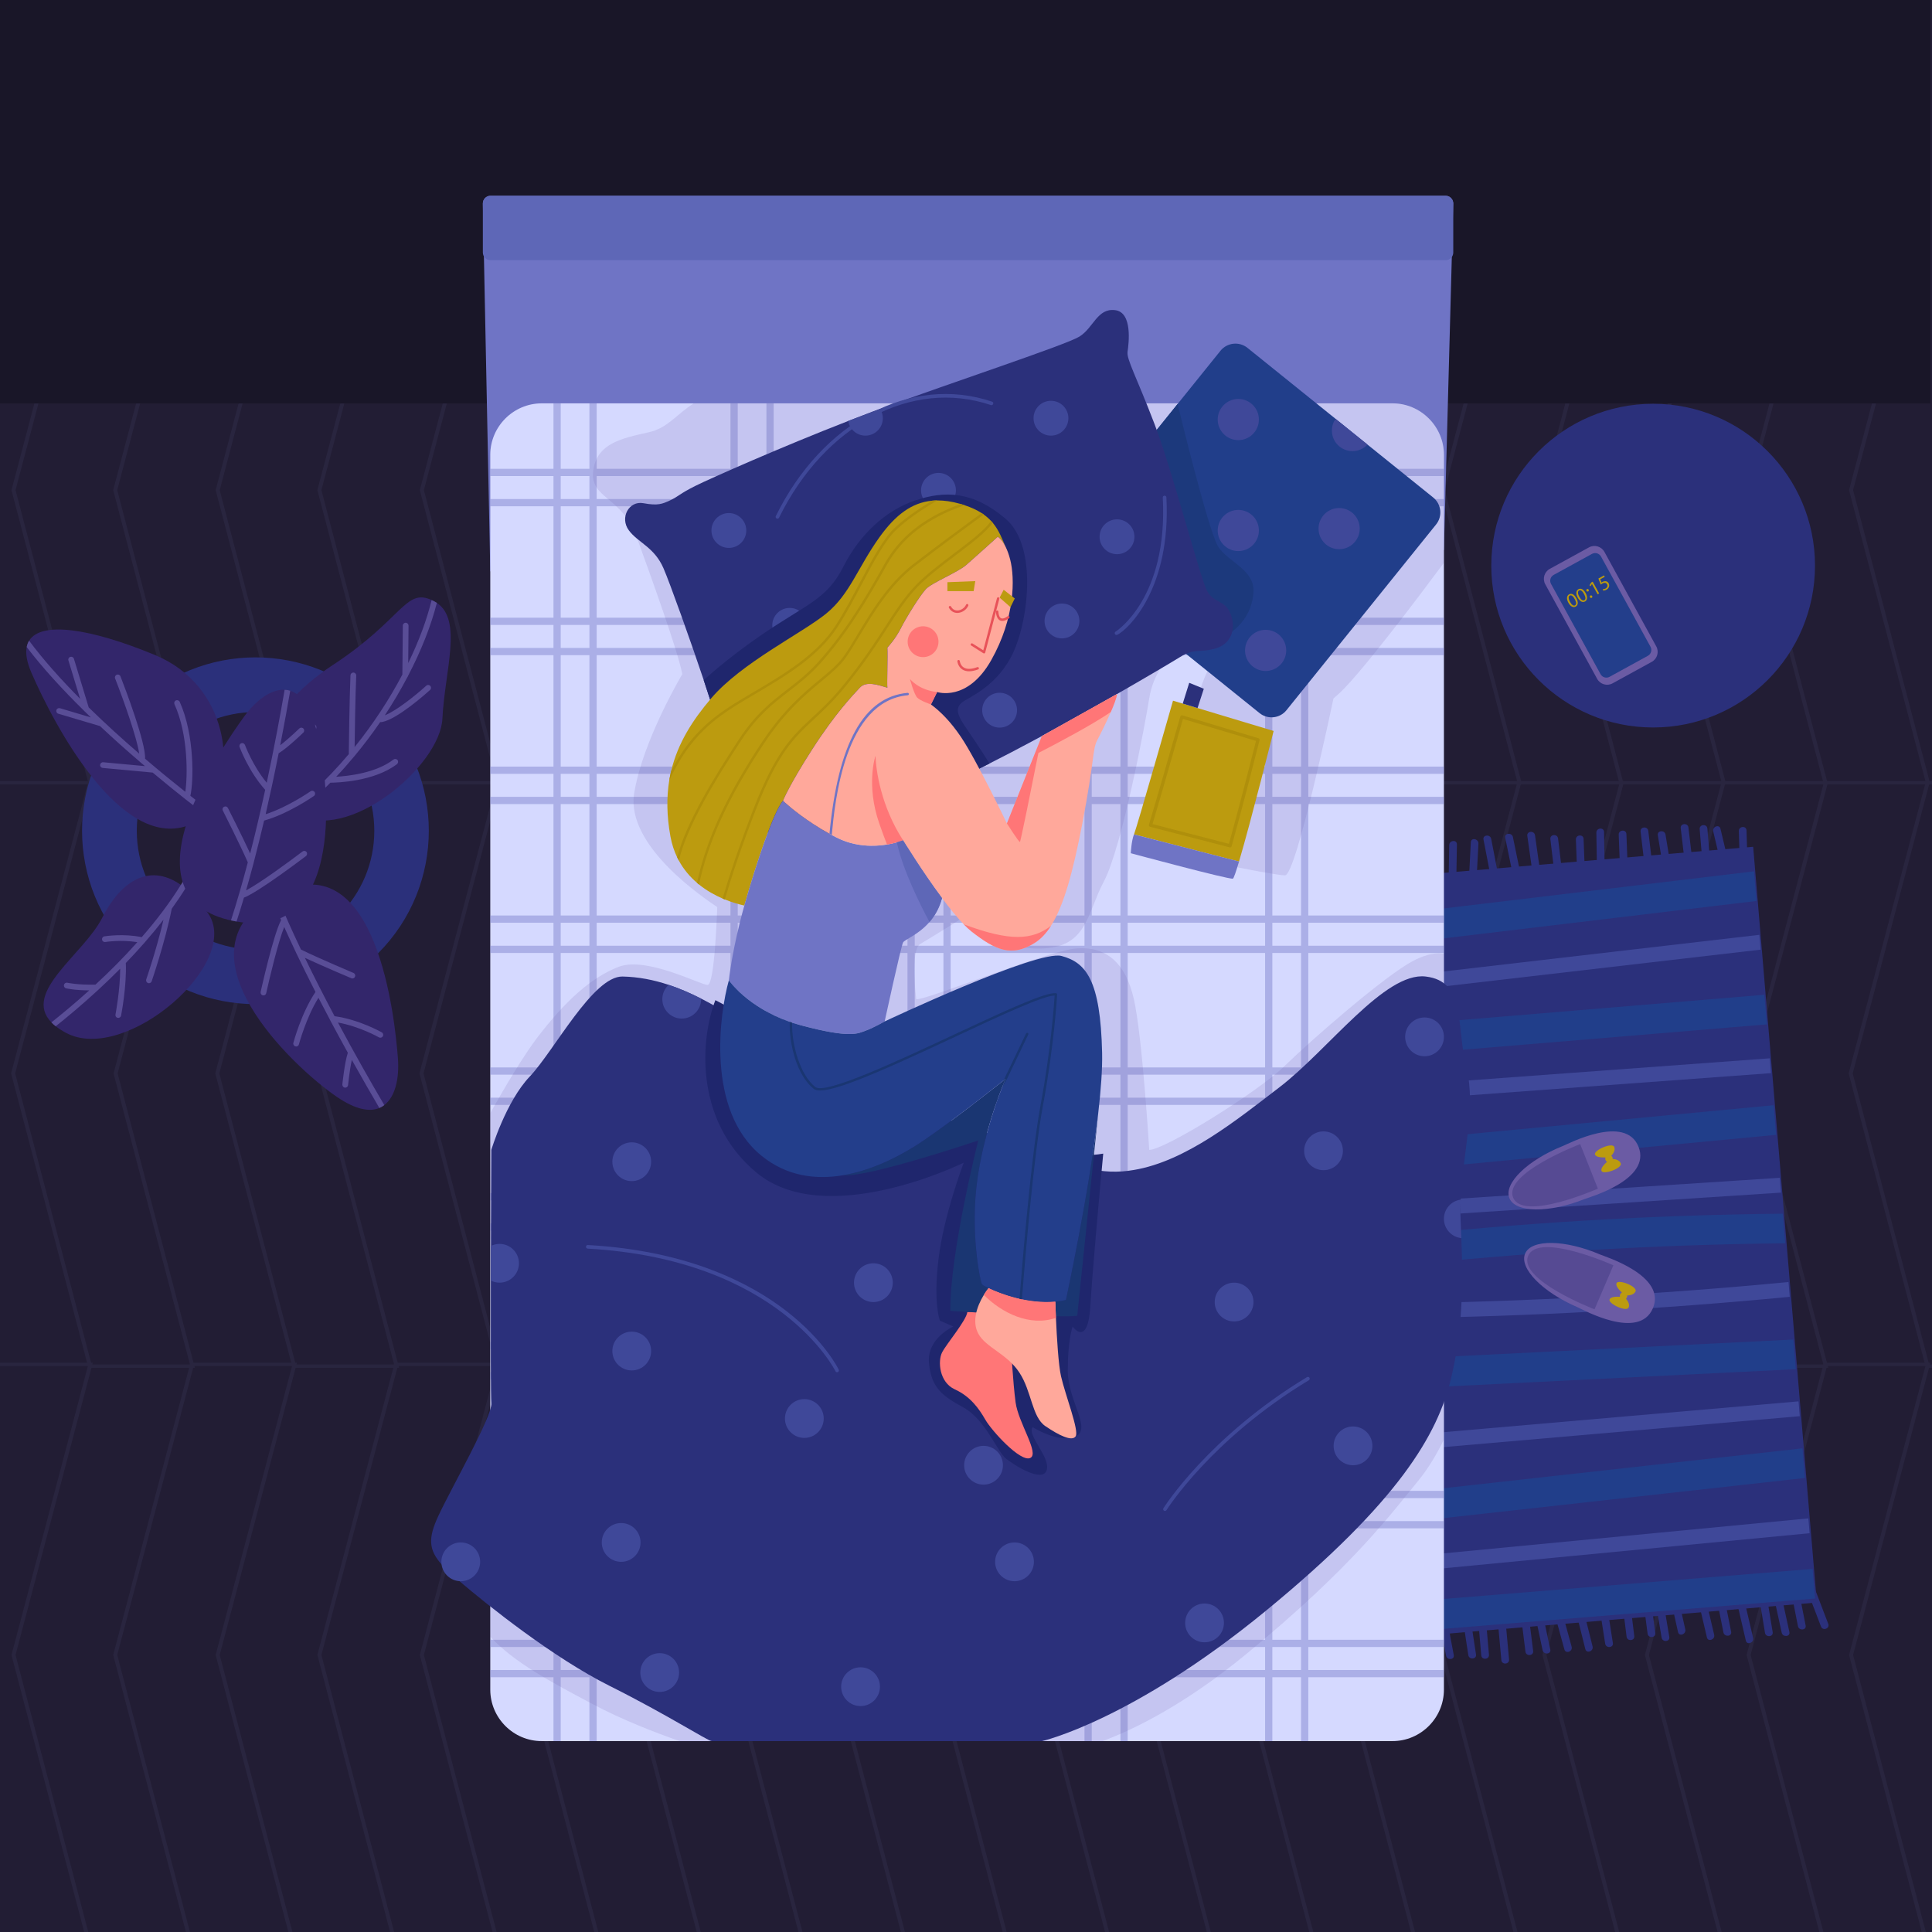 <?xml version="1.0" encoding="utf-8"?>
<!-- Generator: Adobe Illustrator 27.5.0, SVG Export Plug-In . SVG Version: 6.00 Build 0)  -->
<svg version="1.1" id="_x2018_ëîé_x5F_1" xmlns="http://www.w3.org/2000/svg" xmlns:xlink="http://www.w3.org/1999/xlink"
	 x="0px" y="0px" viewBox="0 0 500 500" style="enable-background:new 0 0 500 500;" xml:space="preserve">
<rect style="fill:#221D34;" width="500" height="500"/>
<g>
	<g>
		<g>
			<path style="fill:#29253F;" d="M0,352.67v0.87h22.74L3,428.21l-0.03,0.09L21.79,500h1.05L4.02,428.3l19.65-74.31l0.23-0.87
				l0.12-0.45H0z"/>
		</g>
		<g>
			<path style="fill:#29253F;" d="M49.3,352.67l-0.35,1.32l-19.63,74.22l-0.02,0.09L48.12,500h1.04l-18.82-71.7l19.65-74.31
				l0.12-0.45h25.47l-19.74,74.67l-0.03,0.09L74.63,500h1.05l-18.82-71.7l19.65-74.31l0.23-0.87l0.12-0.45H49.3z"/>
		</g>
		<g>
			<path style="fill:#29253F;" d="M102.14,352.67l-0.35,1.32l-19.63,74.22l-0.02,0.09l18.82,71.7H102l-18.82-71.7l19.65-74.31
				l0.12-0.45h25.47l-19.74,74.67l-0.03,0.09l18.82,71.7h1.05l-18.82-71.7l19.65-74.31l0.23-0.87l0.12-0.45H102.14z"/>
		</g>
		<g>
			<path style="fill:#29253F;" d="M154.98,352.67l-0.35,1.32L135,428.21l-0.02,0.09L153.8,500h1.04l-18.82-71.7l19.65-74.31
				l0.12-0.45h25.47l-19.74,74.67l-0.03,0.09l18.82,71.7h1.05l-18.82-71.7l19.65-74.31l0.23-0.87l0.12-0.45H154.98z"/>
		</g>
		<g>
			<path style="fill:#29253F;" d="M207.82,352.67l-0.35,1.32l-19.63,74.22l-0.02,0.09l18.82,71.7h1.04l-18.82-71.7l19.65-74.31
				l0.12-0.45h25.47l-19.74,74.67l-0.03,0.09l18.82,71.7h1.05l-18.82-71.7l19.65-74.31l0.23-0.87l0.12-0.45H207.82z"/>
		</g>
		<g>
			<path style="fill:#29253F;" d="M260.66,352.67l-0.35,1.32l-19.63,74.22l-0.02,0.09l18.82,71.7h1.04l-18.82-71.7l19.65-74.31
				l0.12-0.45h25.47l-19.74,74.67l-0.03,0.09l18.82,71.7h1.05l-18.82-71.7l19.65-74.31l0.23-0.87l0.12-0.45H260.66z"/>
		</g>
		<g>
			<path style="fill:#29253F;" d="M313.5,352.67l-0.35,1.32l-19.63,74.22l-0.02,0.09l18.82,71.7h1.04l-18.82-71.7l19.65-74.31
				l0.12-0.45h25.47l-19.74,74.67l-0.03,0.09l18.82,71.7h1.05l-18.82-71.7l19.65-74.31l0.23-0.87l0.12-0.45H313.5z"/>
		</g>
		<g>
			<path style="fill:#29253F;" d="M366.34,352.67l-0.35,1.32l-19.63,74.22l-0.02,0.09l18.82,71.7h1.05l-18.83-71.7l19.65-74.31
				l0.12-0.45h25.47l-19.74,74.67l-0.03,0.09l18.82,71.7h1.05l-18.82-71.7l19.65-74.31l0.23-0.87l0.12-0.45H366.34z"/>
		</g>
		<g>
			<path style="fill:#29253F;" d="M419.18,352.67l-0.35,1.32l-19.63,74.22l-0.02,0.09L418,500h1.05l-18.83-71.7l19.65-74.31
				l0.12-0.45h25.47l-19.74,74.67l-0.03,0.09l18.82,71.7h1.05l-18.82-71.7l19.65-74.31l0.23-0.87l0.12-0.45H419.18z"/>
		</g>
		<g>
			<path style="fill:#29253F;" d="M472.02,352.67l-0.35,1.32l-19.63,74.22l-0.02,0.09l18.82,71.7h1.05l-18.83-71.7l19.65-74.31
				l0.12-0.45h25.47l-19.74,74.67l-0.03,0.09l18.82,71.7h1.05l-18.82-71.7l19.65-74.31l0.23-0.87l0.12-0.45H472.02z"/>
		</g>
	</g>
	<g>
		<g>
			<path style="fill:#29253F;" d="M4.02,126.84l20-75.63H0v0.87h22.74L3,126.74l-0.03,0.1l19.77,75.32H0v0.87h24.02l-0.23-0.87
				L4.02,126.84z"/>
		</g>
		<g>
			<path style="fill:#29253F;" d="M56.86,126.84l20-75.63H49.3l-19.98,75.53l-0.02,0.1l19.77,75.32l0.23,0.87h27.56l-0.23-0.87
				L56.86,126.84z M50.11,202.16l-19.77-75.32l19.77-74.76h25.47l-19.74,74.66l-0.03,0.1l19.77,75.32H50.11z"/>
		</g>
		<g>
			<path style="fill:#29253F;" d="M109.7,126.84l20-75.63h-27.56l-19.98,75.53l-0.02,0.1l19.77,75.32l0.23,0.87h27.56l-0.23-0.87
				L109.7,126.84z M102.95,202.16l-19.77-75.32l19.77-74.76h25.47l-19.74,74.66l-0.03,0.1l19.77,75.32H102.95z"/>
		</g>
		<g>
			<path style="fill:#29253F;" d="M162.54,126.84l20-75.63h-27.56L135,126.74l-0.02,0.1l19.77,75.32l0.23,0.87h27.56l-0.23-0.87
				L162.54,126.84z M155.79,202.16l-19.77-75.32l19.77-74.76h25.47l-19.74,74.66l-0.03,0.1l19.77,75.32H155.79z"/>
		</g>
		<g>
			<path style="fill:#29253F;" d="M215.38,126.84l20-75.63h-27.56l-19.98,75.53l-0.02,0.1l19.77,75.32l0.23,0.87h27.56l-0.23-0.87
				L215.38,126.84z M208.63,202.16l-19.77-75.32l19.77-74.76h25.47l-19.74,74.66l-0.03,0.1l19.77,75.32H208.63z"/>
		</g>
		<g>
			<path style="fill:#29253F;" d="M268.22,126.84l20-75.63h-27.56l-19.98,75.53l-0.02,0.1l19.77,75.32l0.14,0.53l0.09,0.34h27.56
				l-0.23-0.87L268.22,126.84z M261.47,202.16l-19.77-75.32l19.77-74.76h25.47l-19.74,74.66l-0.03,0.1l19.77,75.32H261.47z"/>
		</g>
		<g>
			<path style="fill:#29253F;" d="M321.06,126.84l20-75.63H313.5l-19.98,75.53l-0.02,0.1l19.77,75.32l0.14,0.53l0.09,0.34h27.56
				l-0.23-0.87L321.06,126.84z M314.31,202.16l-19.77-75.32l19.77-74.76h25.47l-19.74,74.66l-0.03,0.1l19.77,75.32H314.31z"/>
		</g>
		<g>
			<path style="fill:#29253F;" d="M373.9,126.84l20-75.63h-27.56l-19.98,75.53l-0.02,0.1l19.77,75.32l0.14,0.53l0.09,0.34h27.56
				l-0.23-0.87L373.9,126.84z M367.16,202.16l-19.78-75.32l19.77-74.76h25.47l-19.74,74.66l-0.03,0.1l19.77,75.32H367.16z"/>
		</g>
		<g>
			<path style="fill:#29253F;" d="M426.74,126.84l20-75.63h-27.56l-19.98,75.53l-0.02,0.1l19.77,75.32l0.14,0.53l0.09,0.34h27.56
				l-0.23-0.87L426.74,126.84z M420,202.16l-19.78-75.32l19.77-74.76h25.47l-19.74,74.66l-0.03,0.1l19.77,75.32H420z"/>
		</g>
		<g>
			<path style="fill:#29253F;" d="M479.58,126.84l20-75.63h-27.56l-19.98,75.53l-0.02,0.1l19.77,75.32l0.14,0.53l0.09,0.34h27.56
				l-0.23-0.87L479.58,126.84z M472.84,202.16l-19.78-75.32l19.77-74.76h25.47l-19.74,74.66l-0.03,0.1l19.77,75.32H472.84z"/>
		</g>
	</g>
	<g>
		<g>
			<path style="fill:#29253F;" d="M50.09,352.67L30.44,277.8l19.77-74.77l0.23-0.87H22.88l-0.23,0.87L2.9,277.7l-0.02,0.1
				l19.65,74.87l0.35,1.32h27.56l-0.12-0.45L50.09,352.67z M23.69,353.12l-0.12-0.45L3.92,277.8l19.77-74.77h25.47L29.42,277.7
				l-0.03,0.1l19.77,75.32H23.69z"/>
		</g>
		<g>
			<path style="fill:#29253F;" d="M102.93,352.67L83.28,277.8l19.77-74.77l0.23-0.87H75.72l-0.23,0.87L55.74,277.7l-0.02,0.1
				l19.65,74.87l0.35,1.32h27.56l-0.12-0.45L102.93,352.67z M76.53,353.12l-0.12-0.45L56.76,277.8l19.77-74.77H102L82.26,277.7
				l-0.03,0.1L102,353.12H76.53z"/>
		</g>
		<g>
			<path style="fill:#29253F;" d="M155.77,352.67l-19.65-74.87l19.77-74.77l0.23-0.87h-27.56l-0.23,0.87l-19.75,74.67l-0.02,0.1
				l19.65,74.87l0.35,1.32h27.56l-0.12-0.45L155.77,352.67z M129.37,353.12l-0.12-0.45L109.6,277.8l19.77-74.77h25.47L135.1,277.7
				l-0.03,0.1l19.77,75.32H129.37z"/>
		</g>
		<g>
			<path style="fill:#29253F;" d="M208.61,352.67l-19.65-74.87l19.77-74.77l0.23-0.87H181.4l-0.23,0.87l-19.75,74.67l-0.02,0.1
				l19.65,74.87l0.35,1.32h27.56l-0.12-0.45L208.61,352.67z M182.21,353.12l-0.12-0.45l-19.65-74.87l19.77-74.77h25.47l-19.74,74.67
				l-0.03,0.1l19.77,75.32H182.21z"/>
		</g>
		<g>
			<path style="fill:#29253F;" d="M261.45,352.67L241.8,277.8l19.77-74.77l0.23-0.87h-27.56l-0.23,0.87l-19.75,74.67l-0.02,0.1
				l19.65,74.87l0.35,1.32h27.56l-0.12-0.45L261.45,352.67z M235.05,353.12l-0.12-0.45l-19.65-74.87l19.77-74.77h25.47l-19.74,74.67
				l-0.03,0.1l19.77,75.32H235.05z"/>
		</g>
		<g>
			<path style="fill:#29253F;" d="M314.29,352.67l-19.65-74.87l19.77-74.77l0.23-0.87h-27.56l-0.23,0.87L267.1,277.7l-0.02,0.1
				l19.65,74.87l0.26,0.99l0.09,0.33h27.56l-0.12-0.45L314.29,352.67z M287.89,353.12l-0.12-0.45l-19.65-74.87l19.77-74.77h25.47
				l-19.74,74.67l-0.03,0.1l19.77,75.32H287.89z"/>
		</g>
		<g>
			<path style="fill:#29253F;" d="M367.13,352.67l-19.65-74.87l19.77-74.77l0.23-0.87h-27.56l-0.23,0.87l-19.75,74.67l-0.02,0.1
				l19.65,74.87l0.26,0.99l0.09,0.33h27.56l-0.12-0.45L367.13,352.67z M340.73,353.12l-0.12-0.45l-19.65-74.87l19.77-74.77h25.47
				l-19.74,74.67l-0.03,0.1l19.77,75.32H340.73z"/>
		</g>
		<g>
			<path style="fill:#29253F;" d="M419.97,352.67l-19.65-74.87l19.77-74.77l0.23-0.87h-27.56l-0.23,0.87l-19.75,74.67l-0.02,0.1
				l19.65,74.87l0.26,0.99l0.09,0.33h27.56l-0.12-0.45L419.97,352.67z M393.58,353.12l-0.12-0.45L373.8,277.8l19.77-74.77h25.47
				L399.3,277.7l-0.03,0.1l19.77,75.32H393.58z"/>
		</g>
		<g>
			<path style="fill:#29253F;" d="M472.81,352.67l-19.65-74.87l19.77-74.77l0.23-0.87H445.6l-0.23,0.87l-19.75,74.67l-0.02,0.1
				l19.65,74.87l0.26,0.99l0.09,0.33h27.56l-0.12-0.45L472.81,352.67z M446.42,353.12l-0.12-0.45l-19.66-74.87l19.77-74.77h25.47
				l-19.74,74.67l-0.03,0.1l19.77,75.32H446.42z"/>
		</g>
		<g>
			<path style="fill:#29253F;" d="M500,203.03v-0.87h-1.56l-0.23,0.87l-19.75,74.67l-0.02,0.1l19.65,74.87l0.26,0.99l0.09,0.33H500
				v-0.87h-0.75l-0.12-0.45l-19.65-74.87l19.77-74.77H500z"/>
		</g>
	</g>
</g>
<rect style="fill:#191628;" width="499.58" height="104.414"/>
<g>
	<g>
		<g>
			<path style="fill:#2B307B;" d="M354.56,218.409c0.307,3.654,0.613,7.308,0.92,10.961c0.108,1.282,2.101,1.117,1.993-0.167
				c-0.307-3.654-0.614-7.308-0.92-10.961C356.446,216.959,354.452,217.124,354.56,218.409L354.56,218.409z"/>
		</g>
		<g>
			<path style="fill:#2B307B;" d="M358.878,218.046c0.316,3.765,0.632,7.529,0.948,11.294c0.108,1.282,2.101,1.117,1.993-0.167
				c-0.316-3.765-0.632-7.529-0.948-11.294C360.764,216.596,358.771,216.762,358.878,218.046L358.878,218.046z"/>
		</g>
		<g>
			<path style="fill:#2B307B;" d="M364.613,219.239c0.393,3.535,0.786,7.071,1.18,10.606c0.142,1.277,2.135,1.115,1.993-0.167
				c-0.393-3.535-0.786-7.071-1.18-10.606C366.464,217.794,364.471,217.957,364.613,219.239L364.613,219.239z"/>
		</g>
		<g>
			<path style="fill:#2B307B;" d="M369.924,218.122c-0.025,3.682-0.051,7.363-0.076,11.045c-0.009,1.287,1.984,1.111,1.993-0.167
				c0.025-3.682,0.051-7.363,0.076-11.045C371.925,216.668,369.932,216.844,369.924,218.122L369.924,218.122z"/>
		</g>
		<g>
			<path style="fill:#2B307B;" d="M375.057,218.702c-0.056,3.239-0.111,6.478-0.167,9.717c-0.022,1.286,1.971,1.109,1.993-0.167
				c0.056-3.239,0.111-6.478,0.167-9.717C377.072,217.249,375.079,217.425,375.057,218.702L375.057,218.702z"/>
		</g>
		<g>
			<path style="fill:#2B307B;" d="M380.65,217.958c-0.128,2.464-0.255,4.928-0.383,7.391c-0.066,1.268,1.9,1.65,1.966,0.368
				c0.128-2.464,0.255-4.928,0.383-7.391C382.682,217.059,380.716,216.677,380.65,217.958L380.65,217.958z"/>
		</g>
		<g>
			<path style="fill:#2B307B;" d="M383.93,217.278c0.552,2.855,1.104,5.71,1.656,8.565c0.242,1.25,2.237,1.097,1.993-0.167
				c-0.552-2.855-1.104-5.71-1.656-8.565C385.681,215.86,383.685,216.014,383.93,217.278L383.93,217.278z"/>
		</g>
		<g>
			<path style="fill:#2B307B;" d="M389.549,216.809c0.564,2.74,1.129,5.48,1.694,8.221c0.257,1.245,2.253,1.093,1.993-0.167
				c-0.565-2.74-1.129-5.48-1.694-8.221C391.286,215.397,389.29,215.549,389.549,216.809L389.549,216.809z"/>
		</g>
		<g>
			<path style="fill:#2B307B;" d="M395.266,216.325c0.484,3.418,0.967,6.835,1.451,10.252c0.18,1.269,2.174,1.11,1.993-0.167
				c-0.483-3.417-0.967-6.835-1.451-10.252C397.079,214.889,395.085,215.048,395.266,216.325L395.266,216.325z"/>
		</g>
		<g>
			<path style="fill:#2B307B;" d="M401.232,217.168c0.372,3.091,0.743,6.182,1.115,9.272c0.153,1.275,2.147,1.114,1.993-0.167
				c-0.372-3.091-0.743-6.182-1.115-9.273C403.071,215.726,401.078,215.887,401.232,217.168L401.232,217.168z"/>
		</g>
		<g>
			<path style="fill:#2B307B;" d="M407.838,217.274c0.111,2.889,0.222,5.778,0.332,8.667c0.049,1.287,2.042,1.117,1.993-0.167
				c-0.111-2.889-0.222-5.778-0.332-8.667C409.781,215.819,407.788,215.99,407.838,217.274L407.838,217.274z"/>
		</g>
		<g>
			<path style="fill:#2B307B;" d="M413.136,215.494c0.054,3.229,0.107,6.459,0.161,9.688c0.021,1.288,2.014,1.115,1.993-0.167
				c-0.054-3.229-0.107-6.459-0.161-9.688C415.108,214.039,413.115,214.212,413.136,215.494L413.136,215.494z"/>
		</g>
		<g>
			<path style="fill:#2B307B;" d="M418.919,216.016c0.094,2.445,0.188,4.89,0.281,7.336c0.049,1.287,2.042,1.117,1.993-0.167
				c-0.094-2.445-0.188-4.89-0.281-7.336C420.863,214.561,418.87,214.732,418.919,216.016L418.919,216.016z"/>
		</g>
		<g>
			<path style="fill:#2B307B;" d="M424.582,215.204c0.367,3.091,0.735,6.183,1.102,9.274c0.152,1.275,2.145,1.114,1.993-0.167
				c-0.367-3.091-0.735-6.183-1.102-9.274C426.423,213.762,424.43,213.923,424.582,215.204L424.582,215.204z"/>
		</g>
		<g>
			<path style="fill:#2B307B;" d="M429.044,216.163c0.413,2.532,0.826,5.063,1.238,7.595c0.206,1.262,2.201,1.105,1.993-0.167
				c-0.413-2.532-0.826-5.063-1.239-7.595C430.832,214.734,428.837,214.891,429.044,216.163L429.044,216.163z"/>
		</g>
		<g>
			<path style="fill:#2B307B;" d="M434.972,214.329c0.301,2.54,0.601,5.08,0.901,7.62c0.151,1.275,2.145,1.114,1.993-0.167
				c-0.3-2.54-0.601-5.08-0.901-7.62C436.814,212.886,434.82,213.048,434.972,214.329L434.972,214.329z"/>
		</g>
		<g>
			<path style="fill:#2B307B;" d="M439.873,214.591c0.214,2.547,0.428,5.093,0.642,7.64c0.108,1.282,2.101,1.117,1.993-0.167
				c-0.214-2.547-0.428-5.093-0.641-7.64C441.759,213.141,439.766,213.307,439.873,214.591L439.873,214.591z"/>
		</g>
		<g>
			<path style="fill:#2B307B;" d="M443.379,215.17c0.602,2.523,1.203,5.045,1.804,7.568c0.298,1.248,2.173,0.55,1.877-0.691
				c-0.601-2.523-1.203-5.045-1.804-7.568C444.958,213.231,443.083,213.93,443.379,215.17L443.379,215.17z"/>
		</g>
		<g>
			<path style="fill:#2B307B;" d="M450.007,215.081c0.059,2.002,0.118,4.004,0.177,6.007c0.038,1.288,2.031,1.116,1.993-0.167
				c-0.059-2.002-0.118-4.004-0.177-6.007C451.962,213.627,449.97,213.798,450.007,215.081L450.007,215.081z"/>
		</g>
		<g>
			<path style="fill:#2B307B;" d="M369.883,420.836c0.232,2.768,0.465,5.536,0.697,8.304c0.108,1.282,2.101,1.117,1.993-0.167
				c-0.232-2.768-0.465-5.536-0.697-8.304C371.769,419.387,369.776,419.552,369.883,420.836L369.883,420.836z"/>
		</g>
		<g>
			<path style="fill:#2B307B;" d="M372.619,419.924c0.541,2.857,1.082,5.714,1.623,8.571c0.237,1.252,2.233,1.098,1.993-0.167
				c-0.541-2.857-1.082-5.714-1.623-8.571C374.375,418.504,372.38,418.658,372.619,419.924L372.619,419.924z"/>
		</g>
		<g>
			<path style="fill:#2B307B;" d="M378.534,418.763c0.488,3.193,0.976,6.386,1.464,9.578c0.193,1.265,2.188,1.108,1.993-0.167
				c-0.488-3.193-0.976-6.386-1.464-9.578C380.333,417.331,378.339,417.488,378.534,418.763L378.534,418.763z"/>
		</g>
		<g>
			<path style="fill:#2B307B;" d="M382.57,419.437c0.259,2.989,0.518,5.978,0.778,8.966c0.111,1.282,2.104,1.117,1.993-0.167
				c-0.259-2.989-0.519-5.978-0.778-8.966C384.452,417.987,382.458,418.152,382.57,419.437L382.57,419.437z"/>
		</g>
		<g>
			<path style="fill:#2B307B;" d="M387.762,421.009c0.263,2.877,0.527,5.754,0.79,8.63c0.117,1.281,2.111,1.117,1.993-0.167
				c-0.263-2.877-0.527-5.754-0.79-8.63C389.637,419.561,387.644,419.725,387.762,421.009L387.762,421.009z"/>
		</g>
		<g>
			<path style="fill:#2B307B;" d="M393.797,419.5c0.329,2.648,0.659,5.297,0.988,7.946c0.159,1.274,2.152,1.113,1.993-0.167
				c-0.329-2.648-0.659-5.297-0.988-7.946C395.632,418.059,393.638,418.22,393.797,419.5L393.797,419.5z"/>
		</g>
		<g>
			<path style="fill:#2B307B;" d="M397.548,419.178c0.558,2.629,1.116,5.258,1.673,7.887c0.264,1.242,2.26,1.091,1.993-0.167
				c-0.558-2.629-1.116-5.258-1.673-7.887C399.278,417.768,397.282,417.92,397.548,419.178L397.548,419.178z"/>
		</g>
		<g>
			<path style="fill:#2B307B;" d="M402.44,418.04c0.807,2.942,1.615,5.884,2.422,8.827c0.34,1.24,2.216,0.545,1.877-0.691
				c-0.807-2.942-1.615-5.885-2.422-8.827C403.977,416.109,402.101,416.804,402.44,418.04L402.44,418.04z"/>
		</g>
		<g>
			<path style="fill:#2B307B;" d="M407.984,417.591c0.765,3.066,1.531,6.132,2.296,9.198c0.311,1.245,2.187,0.548,1.877-0.691
				c-0.765-3.066-1.531-6.132-2.296-9.198C409.551,415.654,407.675,416.351,407.984,417.591L407.984,417.591z"/>
		</g>
		<g>
			<path style="fill:#2B307B;" d="M413.973,416.132c0.482,3.082,0.963,6.163,1.445,9.245c0.198,1.264,2.192,1.107,1.993-0.167
				c-0.482-3.082-0.963-6.163-1.445-9.245C415.769,414.7,413.774,414.857,413.973,416.132L413.973,416.132z"/>
		</g>
		<g>
			<path style="fill:#2B307B;" d="M419.929,415.297c0.343,2.759,0.686,5.517,1.029,8.276c0.159,1.274,2.152,1.113,1.993-0.167
				c-0.343-2.759-0.686-5.518-1.029-8.276C421.763,413.855,419.77,414.016,419.929,415.297L419.929,415.297z"/>
		</g>
		<g>
			<path style="fill:#2B307B;" d="M425.267,414.191c0.377,2.866,0.753,5.733,1.13,8.599c0.167,1.272,2.161,1.112,1.993-0.167
				c-0.377-2.866-0.753-5.732-1.13-8.599C427.093,412.752,425.099,412.912,425.267,414.191L425.267,414.191z"/>
		</g>
		<g>
			<path style="fill:#2B307B;" d="M428.694,415.897c0.443,2.639,0.886,5.278,1.329,7.917c0.212,1.26,2.207,1.104,1.993-0.167
				c-0.443-2.639-0.886-5.278-1.329-7.917C430.475,414.47,428.481,414.626,428.694,415.897L428.694,415.897z"/>
		</g>
		<g>
			<path style="fill:#2B307B;" d="M432.665,415.163c0.537,2.408,1.073,4.816,1.61,7.224c0.279,1.251,2.154,0.551,1.877-0.691
				c-0.537-2.408-1.073-4.816-1.61-7.224C434.263,413.221,432.388,413.921,432.665,415.163L432.665,415.163z"/>
		</g>
		<g>
			<path style="fill:#2B307B;" d="M439.668,414.91c0.694,2.952,1.388,5.905,2.082,8.857c0.293,1.249,2.169,0.55,1.877-0.691
				c-0.694-2.952-1.388-5.905-2.082-8.857C441.252,412.97,439.376,413.669,439.668,414.91L439.668,414.91z"/>
		</g>
		<g>
			<path style="fill:#2B307B;" d="M444.319,413.908c0.568,2.852,1.135,5.704,1.703,8.556c0.248,1.248,2.244,1.095,1.993-0.167
				c-0.568-2.852-1.135-5.704-1.703-8.556C446.064,412.493,444.068,412.646,444.319,413.908L444.319,413.908z"/>
		</g>
		<g>
			<path style="fill:#2B307B;" d="M449.69,415.414c0.712,3.061,1.424,6.122,2.135,9.183c0.29,1.249,2.166,0.55,1.877-0.691
				c-0.712-3.061-1.423-6.122-2.135-9.183C451.277,413.474,449.402,414.173,449.69,415.414L449.69,415.414z"/>
		</g>
		<g>
			<path style="fill:#2B307B;" d="M455.417,414.315c0.452,2.75,0.905,5.499,1.357,8.249c0.208,1.262,2.202,1.105,1.993-0.167
				c-0.452-2.75-0.905-5.499-1.357-8.249C457.202,412.886,455.208,413.043,455.417,414.315L455.417,414.315z"/>
		</g>
		<g>
			<path style="fill:#2B307B;" d="M459.023,412.998c0.692,3.178,1.385,6.356,2.077,9.534c0.27,1.24,2.267,1.089,1.993-0.167
				c-0.692-3.178-1.384-6.356-2.077-9.534C460.746,411.591,458.749,411.742,459.023,412.998L459.023,412.998z"/>
		</g>
		<g>
			<path style="fill:#2B307B;" d="M463.617,412.284c0.563,2.853,1.126,5.706,1.689,8.559c0.246,1.249,2.242,1.096,1.993-0.167
				c-0.563-2.853-1.126-5.706-1.689-8.559C465.364,410.868,463.368,411.021,463.617,412.284L463.617,412.284z"/>
		</g>
		<g>
			<path style="fill:#2B307B;" d="M467.81,411.889c1.155,3.022,2.311,6.045,3.466,9.067c0.459,1.2,2.339,0.515,1.877-0.691
				c-1.156-3.022-2.311-6.044-3.466-9.067C469.228,409.998,467.348,410.682,467.81,411.889L467.81,411.889z"/>
		</g>
	</g>
	<g>
		
			<rect x="360.224" y="223.095" transform="matrix(0.997 -0.084 0.084 0.997 -25.431 35.513)" style="fill:#2B307B;" width="101.571" height="196.171"/>
		<g>
			<g>
				<path style="fill:#213E8A;" d="M456.623,257.445l0.644,7.668c-33.74,2.81-67.481,5.619-101.221,8.429l-0.644-7.668
					C389.142,263.064,422.882,260.254,456.623,257.445z"/>
			</g>
			<g>
				<path style="fill:#213E8A;" d="M459.023,286.03l0.644,7.668c-33.709,3.185-67.417,6.378-101.125,9.572l-0.644-7.668
					C391.606,292.409,425.314,289.216,459.023,286.03z"/>
			</g>
			<g>
				<path style="fill:#213E8A;" d="M461.379,314.095l0.644,7.668c-33.886,0.343-67.739,2.359-101.423,6.021l-0.644-7.668
					C393.64,316.454,427.493,314.438,461.379,314.095z"/>
			</g>
			<g>
				<path style="fill:#213E8A;" d="M464.114,346.675l0.644,7.668c-33.836,1.675-67.672,3.342-101.507,5.017l-0.644-7.668
					C396.443,350.017,430.279,348.35,464.114,346.675z"/>
			</g>
			<g>
				<path style="fill:#213E8A;" d="M466.478,374.831l0.644,7.668c-33.663,3.737-67.325,7.475-100.987,11.22l-0.644-7.668
					C399.154,382.306,432.816,378.569,466.478,374.831z"/>
			</g>
			<g>
				<path style="fill:#213E8A;" d="M453.941,225.501l0.644,7.668c-33.639,4.021-67.285,8.043-100.916,12.063l-0.644-7.668
					C386.656,233.544,420.302,229.522,453.941,225.501z"/>
			</g>
			<g>
				<path style="fill:#213E8A;" d="M469.098,406.032l0.644,7.668c-33.746,2.748-67.498,5.505-101.236,8.253l-0.644-7.668
					C401.6,411.537,435.352,408.78,469.098,406.032z"/>
			</g>
		</g>
		<g>
			<g>
				<path style="fill:#3F4899;" d="M455.32,241.933l0.322,3.834c-33.648,3.906-67.297,7.805-100.945,11.711l-0.322-3.834
					C388.023,249.737,421.672,245.839,455.32,241.933z"/>
			</g>
			<g>
				<path style="fill:#3F4899;" d="M458.004,273.892l0.322,3.834c-33.768,2.48-67.536,4.96-101.304,7.44l-0.322-3.834
					C390.467,278.852,424.236,276.372,458.004,273.892z"/>
			</g>
			<g>
				<path style="fill:#3F4899;" d="M460.6,304.816l0.322,3.834c-33.791,2.204-67.575,4.4-101.375,6.589l-0.322-3.834
					C393.025,309.216,426.809,307.02,460.6,304.816z"/>
			</g>
			<g>
				<path style="fill:#3F4899;" d="M462.864,331.784l0.322,3.834c-33.727,3.241-67.579,5.087-101.464,5.538l-0.322-3.834
					C395.285,336.871,429.137,335.025,462.864,331.784z"/>
			</g>
			<g>
				<path style="fill:#3F4899;" d="M465.457,362.67l0.322,3.834c-33.73,2.932-67.46,5.865-101.191,8.789l-0.322-3.834
					C397.997,368.535,431.727,365.603,465.457,362.67z"/>
			</g>
			<g>
				<path style="fill:#3F4899;" d="M468,392.958l0.322,3.834c-33.705,3.232-67.41,6.463-101.115,9.694l-0.322-3.834
					C400.59,399.421,434.295,396.189,468,392.958z"/>
			</g>
		</g>
	</g>
</g>
<g>
	<path style="fill:#6F74C5;" d="M374.149,50.668H126.917c-1.075,0-1.955,0.9-1.955,2l1.919,95.185l246.804-5.509l2.418-89.676
		C376.104,51.568,375.224,50.668,374.149,50.668z"/>
	<path style="fill:#5E67B7;" d="M374.126,50.668H126.94c-1.088,0-1.977,0.89-1.977,1.977v12.712c0,1.088,0.89,1.977,1.977,1.977
		h247.187c1.088,0,1.977-0.89,1.977-1.977V52.645C376.104,51.558,375.214,50.668,374.126,50.668z"/>
	<g>
		<path style="fill:#D5D9FF;" d="M373.686,117.709v319.565c0,7.329-5.992,13.322-13.322,13.322H140.203
			c-7.329,0-13.322-5.992-13.322-13.322V117.709c0-7.329,5.992-13.322,13.322-13.322h220.161
			C367.693,104.387,373.686,110.38,373.686,117.709z"/>
		<g style="opacity:0.42;">
			<g>
				<g>
					<g>
						<rect x="143.242" y="104.387" style="fill:#6F74C5;" width="1.87" height="346.208"/>
					</g>
					<g>
						<rect x="152.544" y="104.387" style="fill:#6F74C5;" width="1.87" height="346.208"/>
					</g>
				</g>
				<g>
					<g>
						<rect x="189.05" y="104.387" style="fill:#6F74C5;" width="1.87" height="346.208"/>
					</g>
					<g>
						<rect x="198.352" y="104.387" style="fill:#6F74C5;" width="1.87" height="346.208"/>
					</g>
				</g>
				<g>
					<g>
						<rect x="234.858" y="104.387" style="fill:#6F74C5;" width="1.87" height="346.208"/>
					</g>
					<g>
						<rect x="244.16" y="104.387" style="fill:#6F74C5;" width="1.87" height="346.208"/>
					</g>
				</g>
				<g>
					<g>
						<rect x="280.667" y="104.387" style="fill:#6F74C5;" width="1.87" height="346.208"/>
					</g>
					<g>
						<rect x="289.969" y="104.387" style="fill:#6F74C5;" width="1.87" height="346.208"/>
					</g>
				</g>
				<g>
					<g>
						<rect x="327.41" y="104.387" style="fill:#6F74C5;" width="1.87" height="346.208"/>
					</g>
					<g>
						<rect x="336.712" y="104.387" style="fill:#6F74C5;" width="1.87" height="346.208"/>
					</g>
				</g>
			</g>
			<g>
				<g>
					<g>
						<rect x="126.882" y="121.327" style="fill:#6F74C5;" width="246.804" height="1.87"/>
					</g>
					<g>
						<rect x="126.882" y="129.152" style="fill:#6F74C5;" width="246.804" height="1.87"/>
					</g>
				</g>
				<g>
					<g>
						<rect x="126.882" y="159.862" style="fill:#6F74C5;" width="246.804" height="1.87"/>
					</g>
					<g>
						<rect x="126.882" y="167.687" style="fill:#6F74C5;" width="246.804" height="1.87"/>
					</g>
				</g>
				<g>
					<g>
						<rect x="126.882" y="198.397" style="fill:#6F74C5;" width="246.804" height="1.87"/>
					</g>
					<g>
						<rect x="126.882" y="206.222" style="fill:#6F74C5;" width="246.804" height="1.87"/>
					</g>
				</g>
				<g>
					<g>
						<rect x="126.882" y="236.932" style="fill:#6F74C5;" width="246.804" height="1.87"/>
					</g>
					<g>
						<rect x="126.882" y="244.757" style="fill:#6F74C5;" width="246.804" height="1.87"/>
					</g>
				</g>
				<g>
					<g>
						<rect x="126.882" y="276.253" style="fill:#6F74C5;" width="246.804" height="1.87"/>
					</g>
					<g>
						<rect x="126.882" y="284.077" style="fill:#6F74C5;" width="246.804" height="1.87"/>
					</g>
				</g>
			</g>
			<g>
				<g>
					<g>
						<rect x="126.882" y="308.767" style="fill:#6F74C5;" width="246.804" height="1.87"/>
					</g>
					<g>
						<rect x="126.882" y="316.601" style="fill:#6F74C5;" width="246.804" height="1.87"/>
					</g>
				</g>
				<g>
					<g>
						<rect x="126.882" y="347.302" style="fill:#6F74C5;" width="246.804" height="1.87"/>
					</g>
					<g>
						<rect x="126.882" y="355.127" style="fill:#6F74C5;" width="246.804" height="1.87"/>
					</g>
				</g>
				<g>
					<g>
						<rect x="126.882" y="385.837" style="fill:#6F74C5;" width="246.804" height="1.87"/>
					</g>
					<g>
						<rect x="126.882" y="393.662" style="fill:#6F74C5;" width="246.804" height="1.87"/>
					</g>
				</g>
				<g>
					<g>
						<rect x="126.882" y="424.372" style="fill:#6F74C5;" width="246.804" height="1.87"/>
					</g>
					<g>
						<rect x="126.882" y="432.197" style="fill:#6F74C5;" width="246.804" height="1.87"/>
					</g>
				</g>
			</g>
		</g>
		<path style="opacity:0.16;fill:#6B5BA4;" d="M373.686,350.901v21.661c-1.729,3.515-3.983,7.442-6.703,10.723
			c-6.694,8.105-16.828,22.128-44.565,44.874c-15.481,12.705-28.336,19.184-37.067,22.437H175.896
			c-6.394-2.225-14.967-5.553-22.68-9.657c-10.498-5.581-20.193-10.685-26.335-17.379v-53.11L373.686,350.901z"/>
		<path style="opacity:0.16;fill:#6B5BA4;" d="M299.676,218.754c-0.312,1.868,29.934,7.789,32.885,7.789
			c2.951,0,12.544-45.805,12.545-45.808c0.515-0.422,1.054-0.892,1.628-1.427c5.824-5.432,21.371-26.148,26.952-33.674v-27.924
			c0-7.329-5.992-13.322-13.322-13.322H179.533c-4.702,3.029-6.694,6.366-11.62,7.479c-6.909,1.561-13.453,2.805-14.388,9.975
			c-0.935,7.161,7.479,6.694,11.218,17.061c3.739,10.358,10.592,29.271,11.845,35.553c0,0-10.284,17.183-12.471,30.897
			c-2.178,13.714,18.482,27.335,21.502,29.392c0,0-0.608,20.156-2.487,20.156c-1.87,0-15.893-7.479-23.063-4.674
			c-7.17,2.805-13.714,8.806-20.876,18.108c-3.618,4.702-8.432,12.826-12.312,19.726v32.72
			c34.506,2.234,190.628,12.34,192.498,12.34c2.113,0,54.306-37.479,54.306-37.479v-48.8c-1.58-0.299-4.151-0.159-7.946,1.823
			c-7.17,3.739-26.158,20.258-33.178,27.111c-7.021,6.862-31.168,21.82-35.142,21.82c0,0-1.786-29.411-3.973-39.012
			c-2.188-9.601-7.348-13.808-15.051-13.107c-7.703,0.701-39.33,13.677-41.274,13.107c0,0-1.617-12.714,1.019-14.275
			c2.636-1.561,10.34-6.282,12.144-7.563c1.804-1.281,4.207,8.339,17.688,8.732c13.471,0.383,13.07-8.648,17.716-17.379
			c4.637-8.722,10.723-40.816,11.733-47.36c1.01-6.544,4.889-10.321,4.889-10.321l11.387-6.74c0,0,6.38,6.913,12.312,11.969
			l-12.462-3.321C310.582,173.255,299.987,216.885,299.676,218.754z"/>
		<path style="fill:#2B307B;" d="M378.192,320.415c0.458,12.069,0.374,23.615-2.683,36.385
			c-3.422,14.331-13.397,31.785-47.987,60.14c-34.59,28.364-57.831,33.655-57.831,33.655s-84.577,0-85.512,0
			c-0.935,0-11.536-6.853-26.494-14.331c-14.416-7.208-31.449-20.791-38.788-27.064c-0.281-0.234-0.542-0.458-0.785-0.673
			c-1.561-1.346-2.842-2.543-3.823-3.655l-0.009-0.009c-3.366-3.786-3.534-6.778-0.841-12.536
			c3.487-7.479,14.023-25.868,13.714-29.168c-0.149-1.571-0.159-16.519-0.131-31.748c0.009-3.001,0.019-6.03,0.028-8.956
			c0.047-13.369,0.103-24.858,0.103-24.858s3.739-12.471,9.966-19.015c6.236-6.544,16.36-26.008,23.998-25.858
			c4.095,0.084,8.049,0.86,11.929,2.15c2.833,0.935,5.628,2.16,8.395,3.562c0.103,0.047,0.196,0.103,0.299,0.15
			c8.62,4.403,17.015,10.629,25.812,16.257c15.575,9.975,64.188,27.737,79.772,28.364c2.047,0.084,4.085-0.065,6.123-0.421
			c13.5-2.262,26.69-12.995,37.666-21.399c12.63-9.657,27.261-29.916,37.853-28.663c10.601,1.243,7.797,12.77,10.601,23.989
			c2.431,9.723-0.991,21.792-1.542,33.758c-0.084,1.842-0.103,3.683-0.019,5.506C378.07,317.461,378.136,318.948,378.192,320.415z"
			/>
		<path style="fill:#1F266D;" d="M285.513,298.555c-1.1,11.827-2.864,31.273-3.293,39.018c-0.63,11.491-4.62,5.737-4.62,5.737
			s-1.26,3.36-1.26,11.34c0,7.98,6.3,15.12,2.033,17.077c-4.267,1.957-11.113-2.377-11.113-2.377c-1.604,2.066,4.67,7.77,3.62,11.13
			c-1.05,3.36-8.4-1.26-10.592-3.041c-2.192-1.789-5.3-10.046-10.861-13.129c-5.561-3.083-8.366-5.04-9.005-11.508
			c-0.63-6.468,6.308-9.492,6.308-9.492l-3.478-1.52c0,0-1.772-4.359-0.37-15.909c1.369-11.374,6.384-24.57,6.535-24.981
			c-0.697,0.336-35.834,17.48-53.718,2.511c-16.296-13.641-14.297-34.977-10.559-44.57c7.745,3.956,15.288,9.551,23.192,14.607
			c13.994,8.963,57.674,24.923,71.677,25.486C281.851,299.009,283.682,298.874,285.513,298.555z"/>
		<g>
			<path style="fill:#3F4899;" d="M158.479,300.654c0-2.771,2.246-5.018,5.018-5.018c2.771,0,5.018,2.246,5.018,5.018
				c0,2.771-2.246,5.018-5.018,5.018C160.726,305.672,158.479,303.425,158.479,300.654z"/>
			<path style="fill:#3F4899;" d="M306.717,420.005c0-2.771,2.246-5.018,5.018-5.018c2.771,0,5.018,2.246,5.018,5.018
				c0,2.771-2.246,5.018-5.018,5.018C308.964,425.023,306.717,422.776,306.717,420.005z"/>
			<path style="fill:#3F4899;" d="M203.143,367.109c0-2.771,2.246-5.018,5.018-5.018c2.771,0,5.018,2.247,5.018,5.018
				c0,2.771-2.246,5.018-5.018,5.018C205.389,372.126,203.143,369.88,203.143,367.109z"/>
			<circle style="fill:#3F4899;" cx="262.554" cy="404.199" r="5.018"/>
			<path style="fill:#3F4899;" d="M221.016,331.954c0-2.771,2.247-5.018,5.018-5.018c2.771,0,5.018,2.246,5.018,5.018
				c0,2.771-2.246,5.018-5.018,5.018C223.263,336.972,221.016,334.725,221.016,331.954z"/>
			<path style="fill:#3F4899;" d="M345.141,374.186c0-2.771,2.247-5.018,5.018-5.018c2.771,0,5.018,2.246,5.018,5.018
				c0,2.771-2.246,5.018-5.018,5.018C347.387,379.203,345.141,376.957,345.141,374.186z"/>
			<circle style="fill:#3F4899;" cx="342.527" cy="297.823" r="5.018"/>
			<circle style="fill:#3F4899;" cx="319.383" cy="336.972" r="5.018"/>
			<path style="fill:#3F4899;" d="M249.522,379.203c0-2.771,2.246-5.018,5.018-5.018c2.771,0,5.018,2.247,5.018,5.018
				c0,2.771-2.246,5.018-5.018,5.018C251.768,384.221,249.522,381.975,249.522,379.203z"/>
			<path style="fill:#3F4899;" d="M181.45,258.584c0,2.767-2.253,5.02-5.02,5.02s-5.02-2.253-5.02-5.02
				c0-1.468,0.636-2.786,1.636-3.711c2.833,0.935,5.628,2.16,8.395,3.562C181.45,258.481,181.45,258.537,181.45,258.584z"/>
			<path style="fill:#3F4899;" d="M363.651,268.339c0-2.771,2.246-5.018,5.018-5.018c2.771,0,5.018,2.246,5.018,5.018
				s-2.246,5.018-5.018,5.018C365.897,273.357,363.651,271.11,363.651,268.339z"/>
			<path style="fill:#3F4899;" d="M217.692,436.513c0-2.771,2.246-5.018,5.018-5.018c2.771,0,5.018,2.246,5.018,5.018
				c0,2.771-2.246,5.018-5.018,5.018C219.939,441.531,217.692,439.284,217.692,436.513z"/>
			<path style="fill:#3F4899;" d="M165.709,432.854c0-2.771,2.247-5.018,5.018-5.018c2.771,0,5.018,2.246,5.018,5.018
				s-2.247,5.018-5.018,5.018C167.956,437.871,165.709,435.625,165.709,432.854z"/>
			<path style="fill:#3F4899;" d="M378.192,320.415c-2.534-0.252-4.506-2.393-4.506-4.992c0-2.534,1.888-4.637,4.338-4.955
				c-0.084,1.842-0.103,3.683-0.019,5.506C378.07,317.461,378.136,318.948,378.192,320.415z"/>
			<path style="fill:#3F4899;" d="M114.229,404.199c0-2.771,2.247-5.018,5.018-5.018c2.771,0,5.018,2.246,5.018,5.018
				s-2.246,5.018-5.018,5.018C116.476,409.216,114.229,406.97,114.229,404.199z"/>
			<path style="fill:#3F4899;" d="M155.737,399.181c0-2.771,2.247-5.018,5.018-5.018c2.771,0,5.018,2.247,5.018,5.018
				c0,2.771-2.246,5.018-5.018,5.018C157.984,404.199,155.737,401.952,155.737,399.181z"/>
			<circle style="fill:#3F4899;" cx="163.497" cy="349.646" r="5.018"/>
			<path style="fill:#3F4899;" d="M134.304,326.941c0,2.767-2.253,5.011-5.02,5.011c-0.813,0-1.58-0.196-2.262-0.542
				c0.009-3.001,0.019-6.03,0.028-8.956c0.673-0.346,1.43-0.533,2.234-0.533C132.051,321.921,134.304,324.164,134.304,326.941z"/>
		</g>
		<path style="fill:#213E8A;" d="M371.67,135.719l-38.738,48.088c-1.707,2.124-4.834,2.461-6.958,0.744l-19.245-15.503
			l-28.843-23.235c-2.124-1.707-2.461-4.834-0.754-6.958l27.622-34.292l11.116-13.796c1.707-2.114,4.844-2.452,6.967-0.744
			l22.808,18.372l8.268,6.67l17.012,13.697C373.039,130.469,373.377,133.595,371.67,135.719z"/>
		<path style="fill:#1C397C;" d="M324.405,153.247c-0.337,5.707-4.059,9.925-8.03,11.662c-2.055,0.893-6.154,2.66-9.647,4.139
			l-28.843-23.235c-2.124-1.707-2.461-4.834-0.754-6.958l27.622-34.292c2.62,10.61,8.506,34.083,10.63,37.101
			C318.113,145.555,324.733,147.54,324.405,153.247z"/>
		<path style="fill:#2B307B;" d="M314.35,167.894c-4.2,1.117-5.04-0.286-9.097,2.234c-4.066,2.52-26.183,15.54-43.402,24.503
			c-1.747,0.916-3.696,1.907-5.779,2.965c-18.404,9.307-47.905,22.999-54.7,19.857c-7.56-3.503-15.12-27.3-16.38-32.34
			c-0.37-1.478-1.462-4.889-2.873-9.114c-3.419-10.189-8.744-25.107-10.424-28.971c-2.386-5.46-6.585-6.577-8.963-9.794
			c-2.377-3.226,0-7.703,3.78-7.006c3.78,0.706,4.948,0.168,6.863-0.714c2.268-1.05,2.377-1.663,6.577-3.763
			c3.746-1.873,22.302-10.097,39.58-16.808c2.1-0.815,4.175-1.613,6.199-2.369c0.663-0.252,1.344-0.504,2.041-0.756
			c18.9-6.964,48.064-16.54,51.576-18.707c3.646-2.243,4.62-7.417,9.24-6.846c4.62,0.571,3.503,8.803,3.225,10.769
			c-0.286,1.957,2.234,6.3,6.997,18.757c4.763,12.457,11.76,39.757,13.583,43.117c1.814,3.36,4.754,2.243,6.157,6.166
			C319.953,162.988,318.55,166.768,314.35,167.894z"/>
		<g>
			<path style="fill:#3F4899;" d="M270.329,160.702c0-2.49,2.019-4.508,4.509-4.508c2.49,0,4.508,2.018,4.508,4.508
				c0,2.49-2.018,4.508-4.508,4.508C272.347,165.21,270.329,163.192,270.329,160.702z"/>
			<path style="fill:#3F4899;" d="M284.575,138.914c0-2.49,2.018-4.508,4.508-4.508c2.49,0,4.509,2.018,4.509,4.508
				c0,2.49-2.018,4.508-4.509,4.508C286.593,143.423,284.575,141.404,284.575,138.914z"/>
			<circle style="fill:#3F4899;" cx="258.701" cy="183.795" r="4.508"/>
			<path style="fill:#3F4899;" d="M184.12,137.291c0-2.49,2.018-4.508,4.508-4.508c2.49,0,4.508,2.019,4.508,4.508
				c0,2.49-2.018,4.508-4.508,4.508C186.139,141.799,184.12,139.781,184.12,137.291z"/>
			<path style="fill:#3F4899;" d="M228.478,108.229c0,2.495-2.016,4.511-4.502,4.511c-2.251,0-4.108-1.638-4.444-3.797
				c2.1-0.815,4.175-1.613,6.199-2.369c0.663-0.252,1.344-0.504,2.041-0.756C228.217,106.516,228.478,107.339,228.478,108.229z"/>
			<path style="fill:#3F4899;" d="M199.866,161.84c0-2.49,2.018-4.508,4.508-4.508c2.49,0,4.508,2.018,4.508,4.508
				c0,2.49-2.018,4.508-4.508,4.508C201.884,166.348,199.866,164.33,199.866,161.84z"/>
			<path style="fill:#3F4899;" d="M267.481,108.232c0-2.49,2.019-4.508,4.508-4.508s4.508,2.019,4.508,4.508
				c0,2.49-2.018,4.508-4.508,4.508S267.481,110.722,267.481,108.232z"/>
			<path style="fill:#3F4899;" d="M238.373,126.896c0-2.49,2.018-4.508,4.508-4.508c2.49,0,4.508,2.018,4.508,4.508
				c0,2.49-2.018,4.508-4.508,4.508C240.392,131.404,238.373,129.386,238.373,126.896z"/>
		</g>
		<path style="fill:#1F266D;" d="M261.641,170.061c-4.41,8.19-11.34,10.5-12.844,11.878c-1.504,1.369-1.016,3.032,0.63,5.552
			c1.243,1.898,4.536,6.602,6.644,10.105c-18.404,9.307-47.905,22.999-54.7,19.857c-7.56-3.503-15.12-27.3-16.38-32.34
			c-0.37-1.478-1.462-4.889-2.873-9.114c3.058-2.747,8.207-7.064,15.053-11.752c11.55-7.913,16.8-9.097,21.075-17.564
			c4.276-8.467,11.054-14.633,18.614-17.169c7.56-2.537,14.91-2.503,23.427,4.78C268.806,141.569,266.051,161.871,261.641,170.061z"
			/>
		<path style="fill:#FF7677;" d="M250.353,339.532c-0.262,2.237-5.423,8.257-6.553,10.497c-1.13,2.24-0.718,7.7,3.276,9.52
			c3.994,1.82,6.234,4.9,7.914,7.84s9.1,11.06,11.62,9.94c2.52-1.12-3.08-9.1-3.78-14.42c-0.7-5.32-1.12-13.58-1.12-13.58
			l0.28-10.36L250.353,339.532z"/>
		<path style="fill:#1A3672;" d="M275.851,336.45c-10.22,2.24-21.28-3.5-21.7-4.06c-0.42-0.56-3.22-13.72-1.12-27.768
			c2.1-14.048,7.257-25.456,7.257-25.456s-12.437,9.964-21.257,15.984c-4.771,3.256-12.451,7.571-20.779,8.992l-0.005,0.003
			c6.364,0.665,34.924-8.995,34.924-8.995s-7.42,29.4-7.21,44.1c0,0,29.05,1.96,32.83,1.26l5.441-52.479
			C281.804,309.062,275.851,336.45,275.851,336.45z"/>
		<path style="fill:#BC9B0F;" d="M260.288,141.585c-1.05-2.15-2.075-2.671-2.075-2.671s-5.88,5.317-8.123,7.274
			c-2.243,1.966-8.963,4.62-10.5,6.3c-1.537,1.68-5.04,7.283-6.443,10.08c-1.394,2.806-3.494,5.04-3.494,5.04
			c0.134,2.243-0.143,9.383,0,10.365c-2.385-0.706-5.46-1.823-7.14,0c-1.68,1.814-6.3,6.577-12.323,15.96
			c-6.023,9.374-7.56,13.297-7.56,13.297c-2.377,2.797-6.829,15.893-9.996,27.123c-1.235-0.269-3.032-0.748-5.048-1.571
			c-0.193-0.076-0.386-0.16-0.588-0.244c-1.966-0.848-4.099-2.016-6.09-3.62c-0.176-0.143-0.361-0.294-0.538-0.454
			c-1.781-1.52-3.419-3.41-4.687-5.745c-0.151-0.277-0.302-0.554-0.437-0.848c-0.773-1.596-1.369-3.385-1.739-5.401
			c-0.991-5.418-1.008-10.189-0.311-14.49c0.143-0.84,0.302-1.655,0.504-2.461c1.739-7.308,5.62-13.23,10.307-18.749
			c7.846-9.24,23.663-16.943,29.82-21.983c6.165-5.04,8.123-11.894,13.86-19.874c4.066-5.636,8.257-8.837,13.541-9.332
			c0.445-0.042,0.89-0.067,1.352-0.067c1.806-0.017,3.738,0.269,5.83,0.857c0.067,0.017,0.134,0.042,0.202,0.059h0.008
			c0.344,0.101,0.68,0.202,1,0.319h0.008c1.798,0.588,3.234,1.277,4.41,2.033c0.193,0.126,0.378,0.252,0.554,0.378
			c0.731,0.529,1.352,1.075,1.882,1.646c0.16,0.16,0.302,0.319,0.437,0.487C258.625,137.335,259.364,139.57,260.288,141.585z"/>
		<path style="fill:#6F74C5;" d="M243.799,232.422c-0.706,2.638-1.907,4.645-3.251,6.191c-2.906,3.36-6.451,4.528-6.838,5.3
			c-0.563,1.117-4.763,20.437-4.763,20.437s-2.94,1.68-4.897,2.377c-1.957,0.706-3.78,2.1-16.8-1.394
			c-13.02-3.503-18.623-11.626-18.623-11.626s0.21-2.024,0.815-5.46c0.605-3.436,1.613-8.274,3.192-13.893
			c3.167-11.231,7.619-24.326,9.996-27.123c0,0,2.889,2.806,7.82,6.014c1.764,1.159,3.788,2.36,6.048,3.503
			c6.325,3.209,12.701,2.058,15.599,1.235c1.025-0.286,1.613-0.529,1.613-0.529S238.633,225.492,243.799,232.422z"/>
		<path style="fill:#FFA89B;" d="M289.083,179.62c-0.109,0.974-0.773,2.738-1.604,4.645c-1.201,2.78-2.764,5.872-3.511,7.283
			c-1.26,2.386-0.697,5.183-3.914,21.84c-2.352,12.138-4.696,20.924-8.064,26.208v0.008c-1.26,1.974-2.663,3.452-4.259,4.444
			c-5.88,3.646-9.937,1.966-16.237-2.94c-0.638-0.504-1.327-1.134-2.066-1.89c-0.008-0.008-0.008-0.008-0.017-0.008
			c-1.739-1.798-3.696-4.217-5.611-6.787c-5.166-6.93-10.088-14.969-10.088-14.969s-1.621,0.68-4.15,1.109
			c-3.318,0.546-8.207,0.647-13.062-1.814c-0.428-0.218-0.848-0.437-1.26-0.655c-0.193-0.101-0.387-0.21-0.571-0.311
			c-1.537-0.84-2.94-1.697-4.217-2.537c-4.931-3.209-7.82-6.014-7.82-6.014s1.537-3.923,7.56-13.297
			c6.023-9.383,10.643-14.145,12.323-15.96c1.68-1.823,4.754-0.706,7.14,0c-0.143-0.983,0.134-8.123,0-10.365
			c0,0,2.1-2.234,3.494-5.04c1.403-2.797,4.906-8.4,6.443-10.08c1.537-1.68,8.257-4.334,10.5-6.3
			c2.243-1.957,8.123-7.274,8.123-7.274s1.025,0.521,2.075,2.671c0.395,0.815,0.798,1.856,1.142,3.209
			c1.26,4.897,1.26,15.12-4.897,26.04c-6.166,10.92-14.003,8.257-14.003,8.257l-1.604,3.217c2.512,1.848,5.141,4.511,7.762,8.4
			c4.066,6.023,11.903,22.403,11.903,22.403l7.073-17.69l1.907-4.754c0-0.008,0-0.017,0.008-0.025l0.059-0.151L289.083,179.62z"/>
		<g>
			<g>
				<path style="fill:#BC9B0F;" d="M303.573,181.334c0,0-9.383,32.894-10.08,34.574c-0.008,0.008-0.008,0.025-0.017,0.034
					c5.922,1.512,20.74,5.342,27.182,7.022c2.999-10.063,8.954-33.793,8.954-33.793L303.573,181.334z"/>
				<g>
					<path style="fill:#AF8F0B;" d="M318.339,219.309c-0.034,0-0.071-0.004-0.106-0.014c-5.889-1.53-14.749-3.819-20.594-5.321
						c-0.111-0.029-0.205-0.101-0.262-0.201c-0.056-0.1-0.069-0.218-0.036-0.327c1.965-6.54,5.932-20.368,8.123-28.028
						c0.03-0.108,0.103-0.199,0.203-0.254c0.099-0.053,0.214-0.065,0.322-0.034l19.7,5.929c0.215,0.065,0.341,0.288,0.285,0.506
						c-1.378,5.431-4.841,18.976-7.231,27.437C318.691,219.188,318.523,219.309,318.339,219.309z M298.272,213.269
						c5.709,1.468,14.033,3.62,19.774,5.11c2.327-8.273,5.6-21.058,7.015-26.63l-18.906-5.69
						C303.99,193.631,300.243,206.689,298.272,213.269z"/>
				</g>
				<path style="fill:#6F74C5;" d="M292.653,220.814c0,0,25.41,6.854,26.418,6.577c0.21-0.059,0.798-1.764,1.588-4.427
					c-6.443-1.68-21.26-5.51-27.182-7.022C292.788,217.63,292.653,220.814,292.653,220.814z"/>
			</g>
			<polygon style="fill:#2B307B;" points="306.091,182.092 307.77,176.711 311.545,178.251 309.926,183.246 			"/>
		</g>
		<path style="fill:#FFA89B;" d="M278.373,371.727c-0.983,1.403-4.343-0.277-7.845-2.654c-3.494-2.386-3.494-8.963-6.72-13.86
			c-3.217-4.906-8.677-6.443-10.634-10.08c-1.638-3.032-0.454-6.93,1.445-10.013c0.378-0.622,0.79-1.218,1.218-1.756
			c3.142,1.52,10.172,4.141,17.279,3.503c0.034,1.109,0.092,2.562,0.16,4.192c0.235,5.242,0.655,12.239,1.319,15.128
			C275.711,361.093,279.348,370.332,278.373,371.727z"/>
		<path style="fill:#233E8B;" d="M284.228,288.03c-2.428,21.033-8.375,48.417-8.375,48.417c-0.907,0.202-1.823,0.336-2.738,0.42
			c-2.99,0.269-5.964-0.042-8.644-0.605c-0.21-0.034-0.42-0.084-0.621-0.126c-3.419-0.781-6.292-1.94-8.014-2.772
			c-0.991-0.479-1.596-0.848-1.688-0.974c-0.42-0.563-3.217-13.717-1.117-27.77c1.554-10.366,4.763-19.295,6.342-23.259
			c0.529-1.327,0.874-2.092,0.907-2.184c-0.05,0.034-0.286,0.227-0.672,0.538H259.6c-2.73,2.167-12.986,10.265-20.571,15.439
			c-4.771,3.251-12.449,7.568-20.773,8.988c-7.073,1.21-14.607,0.328-21.227-5.074c-14.414-11.76-10.777-36.96-8.4-45.36
			c0,0,4.779,6.922,15.758,10.735c0.201,0.076,0.403,0.143,0.613,0.218c0.722,0.235,1.47,0.462,2.251,0.672
			c13.02,3.494,14.843,2.1,16.8,1.394c1.957-0.697,4.897-2.377,4.897-2.377s39.48-18.623,45.78-16.943
			c6.3,1.68,10.08,6.165,10.5,25.065C285.32,276.64,284.917,282.083,284.228,288.03z"/>
		<polygon style="fill:#BC9B0F;" points="245.191,150.671 245.191,152.982 251.981,152.982 252.401,150.391 		"/>
		<polygon style="fill:#BC9B0F;" points="259.751,152.632 258.701,154.661 261.516,157.135 262.621,154.883 		"/>
		<path style="fill:#FF7677;" d="M234.901,166.071c0-2.204,1.786-3.99,3.99-3.99c2.204,0,3.99,1.786,3.99,3.99
			s-1.786,3.99-3.99,3.99C236.687,170.061,234.901,168.275,234.901,166.071z"/>
		<path style="fill:#FF7677;" d="M242.531,179.091l-1.604,3.217c0,0-2.696-0.907-3.536-1.747s-1.898-4.83-1.898-4.83
			C238.331,178.881,242.531,179.091,242.531,179.091z"/>
		<path style="fill:#FF7677;" d="M233.711,217.454c0,0-1.621,0.68-4.15,1.109c-0.538-1.352-1.201-3.133-2.008-5.452
			c-3.503-10.08-0.983-17.497-0.983-17.497C226.714,199.394,227.982,208.617,233.711,217.454z"/>
		<path style="fill:#FF7677;" d="M271.99,239.604c-1.26,1.974-2.663,3.452-4.259,4.444c-5.88,3.646-9.937,1.966-16.237-2.94
			c-0.638-0.504-1.327-1.134-2.066-1.89C261.448,243.704,267.134,243.309,271.99,239.604z"/>
		<path style="fill:#FF7677;" d="M269.637,190.49l-0.059,0.151c-0.008,0.008-0.008,0.017-0.008,0.025l-1.907,4.754l-7.073,17.69
			c0,0,3.058,4.796,3.36,4.796c0.176-0.025,2.881-13.457,4.788-23.041c4.872-2.503,13.818-7.224,18.74-10.601
			c0.832-1.907,1.495-3.671,1.604-4.645L269.637,190.49z"/>
		<path style="fill:#5E67B7;" d="M243.799,232.422c-0.706,2.638-1.907,4.645-3.251,6.191c-2.419-4.502-6.938-13.532-8.45-20.63
			c1.025-0.286,1.613-0.529,1.613-0.529S238.633,225.492,243.799,232.422z"/>
		<path style="fill:#FF7677;" d="M273.275,341.059c-6.77,2.335-14.028-1.277-18.656-5.939c0.378-0.622,0.79-1.218,1.218-1.756
			c3.142,1.52,10.172,4.141,17.279,3.503C273.149,337.976,273.207,339.429,273.275,341.059z"/>
		<path style="fill:#6F74C5;" d="M235.215,179.595c0.017,0.168-0.109,0.319-0.286,0.336c-16.363,1.512-18.841,27.501-19.656,36.044
			c-0.008,0.042-0.017,0.084-0.034,0.118c-0.193-0.101-0.387-0.21-0.571-0.311c2.251-23.495,8.862-35.423,20.202-36.472
			C235.038,179.293,235.198,179.419,235.215,179.595z"/>
		<path style="fill:#E85259;" d="M247.744,158.621c-0.919,0-1.703-0.482-2.164-1.336c-0.082-0.153-0.025-0.344,0.128-0.427
			c0.153-0.082,0.344-0.025,0.427,0.128c0.366,0.677,0.952,1.032,1.694,1.004c0.903-0.037,1.822-0.666,2.184-1.494
			c0.071-0.16,0.255-0.231,0.415-0.162c0.159,0.07,0.232,0.255,0.162,0.415c-0.461,1.054-1.586,1.823-2.735,1.871
			C247.817,158.62,247.781,158.621,247.744,158.621z"/>
		<path style="fill:#E85259;" d="M254.668,169.111c-0.059,0-0.117-0.016-0.169-0.049l-3.15-1.995
			c-0.147-0.093-0.191-0.288-0.098-0.435c0.093-0.147,0.286-0.191,0.435-0.098l2.786,1.764l3.547-13.496
			c0.044-0.169,0.216-0.268,0.385-0.225c0.168,0.044,0.269,0.216,0.225,0.385l-3.656,13.913c-0.025,0.097-0.096,0.176-0.189,0.213
			C254.746,169.104,254.707,169.111,254.668,169.111z"/>
		<path style="fill:#E85259;" d="M259.405,160.702c-0.226,0-0.434-0.049-0.625-0.146c-1.005-0.514-1.024-2.178-1.024-2.249
			c-0.001-0.174,0.139-0.315,0.313-0.316c0,0,0.001,0,0.002,0c0.173,0,0.314,0.139,0.315,0.313c0.003,0.375,0.13,1.41,0.682,1.691
			c0.479,0.244,1.198-0.146,1.715-0.516c0.141-0.102,0.338-0.069,0.439,0.073c0.101,0.141,0.069,0.338-0.073,0.439
			C260.489,160.465,259.905,160.702,259.405,160.702z"/>
		<g>
			<path style="fill:#1A3672;" d="M273.585,257.37c0,0.134-0.747,13.079-3.654,28.669c-2.444,13.07-4.771,41.344-5.46,50.223
				c-0.21-0.034-0.42-0.084-0.621-0.126c0.697-8.979,3.024-37.144,5.46-50.215c2.654-14.213,3.503-26.216,3.629-28.274
				c-2.94,0.008-13.994,5.174-25.67,10.634c-19.773,9.248-33.978,15.632-36.64,13.532c-4.452-3.486-6.434-11.718-6.241-17.371
				c0.201,0.076,0.403,0.143,0.613,0.218c-0.151,5.813,2.117,13.608,6.014,16.666c2.579,2.008,21.101-6.653,35.994-13.616
				c12.709-5.939,23.688-11.071,26.317-10.668C273.485,257.068,273.594,257.211,273.585,257.37z"/>
			<path style="fill:#1A3672;" d="M266.109,267.744l-5.535,11.558c-0.059,0.101-0.546,0.949-1.201,2.058
				c0.529-1.327,0.874-2.092,0.907-2.184c-0.05,0.034-0.286,0.227-0.672,0.538c0.143-0.252,0.277-0.487,0.403-0.706l5.536-11.542
				c0.076-0.151,0.26-0.218,0.42-0.143C266.118,267.4,266.185,267.585,266.109,267.744z"/>
		</g>
		<g>
			<path style="fill:#AF8F0B;" d="M256.912,135.294c-1.646,2.394-5.561,5.359-9.677,8.475c-3.57,2.696-7.258,5.494-9.794,8.131
				c-2.89,3.007-5.015,6.3-7.711,10.458c-2.78,4.292-5.93,9.148-10.895,15.254c-3.108,3.822-5.788,6.308-8.156,8.501
				c-5.2,4.838-9.315,8.652-15.036,23.335c-3.864,9.904-6.418,17.749-8.055,23.335c-0.193-0.076-0.386-0.16-0.588-0.244
				c1.646-5.594,4.217-13.448,8.055-23.327c5.771-14.809,9.937-18.673,15.196-23.562c2.352-2.176,5.015-4.654,8.097-8.442
				c4.948-6.073,8.081-10.92,10.853-15.187c2.604-4.032,4.855-7.501,7.787-10.55c2.57-2.688,6.283-5.494,9.87-8.207
				c4.166-3.158,8.123-6.149,9.618-8.459C256.634,134.966,256.777,135.126,256.912,135.294z"/>
			<path style="fill:#AF8F0B;" d="M254.593,133.16c-4.007,2.932-11.718,8.602-17.892,13.364
				c-6.384,4.931-10.752,12.205-14.271,18.051c-1.327,2.209-2.478,4.124-3.587,5.67c-1.554,2.176-3.721,3.965-6.224,6.048
				c-4.192,3.478-9.408,7.803-15.044,16.346c-9.072,13.751-14.213,24.872-16.665,36.279c-0.176-0.143-0.361-0.294-0.538-0.454
				c2.495-11.382,7.644-22.487,16.674-36.178c5.687-8.618,10.945-12.978,15.17-16.481c2.469-2.049,4.612-3.822,6.124-5.93
				c1.092-1.52,2.226-3.427,3.553-5.62c3.545-5.897,7.946-13.23,14.423-18.228c6.09-4.696,13.667-10.273,17.724-13.247
				C254.232,132.908,254.417,133.034,254.593,133.16z"/>
			<path style="fill:#AF8F0B;" d="M249.62,130.75c-9.736,3.394-16.212,8.417-20.252,15.683c-4.813,8.627-10.231,17.69-17.262,25.452
				c-2.671,2.948-5.368,5.032-7.972,7.048c-3.982,3.074-8.089,6.258-12.297,12.65c-6.586,10.013-14.036,22.159-16.153,31.139
				c-0.151-0.277-0.302-0.554-0.437-0.848c2.36-9.021,9.618-20.849,16.061-30.635c4.267-6.485,8.425-9.702,12.44-12.81
				c2.587-1.991,5.258-4.057,7.888-6.972c6.989-7.711,12.39-16.733,17.178-25.334c4.015-7.207,10.357-12.247,19.799-15.691h0.008
				C248.965,130.531,249.301,130.632,249.62,130.75z"/>
			<path style="fill:#AF8F0B;" d="M242.581,129.515c-2.579,1.487-6.88,4.175-10.273,7.249c-3.175,2.881-6.081,8.375-9.156,14.196
				c-1.991,3.771-4.049,7.678-6.384,11.29c-4.964,7.694-13.709,12.852-21.428,17.405c-1.705,1.008-3.326,1.966-4.863,2.923
				c-7.165,4.46-12.617,9.433-17.279,19.404c0.143-0.84,0.302-1.655,0.504-2.461c4.486-8.66,9.719-13.297,16.447-17.48
				c1.537-0.958,3.158-1.915,4.872-2.923c7.652-4.519,16.329-9.635,21.218-17.203c2.318-3.595,4.368-7.484,6.359-11.248
				c3.1-5.872,6.031-11.415,9.29-14.364c3.007-2.73,6.72-5.149,9.341-6.72C241.674,129.54,242.119,129.515,242.581,129.515z"/>
		</g>
		<path style="fill:#E85259;" d="M250.798,173.73c-0.666,0-1.242-0.151-1.723-0.454c-1.166-0.735-1.305-2.078-1.31-2.135
			c-0.016-0.173,0.111-0.326,0.283-0.342c0.176-0.013,0.327,0.11,0.344,0.283c0.001,0.011,0.121,1.1,1.025,1.665
			c0.802,0.502,1.981,0.472,3.505-0.09c0.162-0.06,0.344,0.024,0.404,0.187c0.06,0.163-0.024,0.344-0.187,0.404
			C252.266,173.569,251.484,173.73,250.798,173.73z"/>
		<g>
			<path style="fill:#3F4899;" d="M322.217,168.325c0-2.942,2.385-5.327,5.327-5.327c2.942,0,5.327,2.385,5.327,5.327
				c0,2.942-2.385,5.327-5.327,5.327C324.602,173.652,322.217,171.267,322.217,168.325z"/>
			<path style="fill:#3F4899;" d="M341.24,136.806c0-2.942,2.385-5.327,5.327-5.327s5.327,2.385,5.327,5.327
				c0,2.942-2.385,5.327-5.327,5.327S341.24,139.748,341.24,136.806z"/>
			<path style="fill:#3F4899;" d="M353.913,115.064c-0.973,1.042-2.362,1.687-3.891,1.687c-2.948,0-5.33-2.382-5.33-5.32
				c0-1.132,0.347-2.174,0.953-3.037L353.913,115.064z"/>
			<circle style="fill:#3F4899;" cx="320.471" cy="108.578" r="5.327"/>
			<path style="fill:#3F4899;" d="M315.144,137.291c0-2.942,2.385-5.327,5.327-5.327c2.942,0,5.327,2.385,5.327,5.327
				c0,2.942-2.385,5.327-5.327,5.327C317.529,142.618,315.144,140.233,315.144,137.291z"/>
		</g>
		<g>
			<g>
				<path style="fill:#3F4899;" d="M201.203,134.232c-0.069,0-0.139-0.016-0.206-0.048c-0.232-0.114-0.327-0.394-0.213-0.626
					c12.038-24.484,35.05-36.663,55.959-29.613c0.245,0.082,0.376,0.347,0.294,0.592c-0.082,0.245-0.346,0.378-0.592,0.294
					c-20.454-6.895-42.997,5.089-54.822,29.141C201.542,134.136,201.375,134.232,201.203,134.232z"/>
			</g>
			<g>
				<path style="fill:#3F4899;" d="M288.953,164.328c-0.173,0-0.34-0.097-0.421-0.264c-0.112-0.232-0.015-0.512,0.217-0.624
					c0.137-0.066,13.562-8.695,12.177-34.668c-0.014-0.258,0.184-0.478,0.442-0.492c0.258-0.005,0.478,0.184,0.491,0.442
					c1.258,23.582-9.879,34.196-12.703,35.56C289.091,164.313,289.021,164.328,288.953,164.328z"/>
			</g>
			<g>
				<path style="fill:#3F4899;" d="M216.64,355.131c-0.174,0-0.341-0.098-0.422-0.265c-0.139-0.289-14.53-28.966-64.122-31.721
					c-0.257-0.014-0.455-0.235-0.44-0.492c0.014-0.258,0.214-0.467,0.492-0.441c26.198,1.455,42.44,10.126,51.451,17.143
					c9.793,7.625,13.316,14.804,13.462,15.107c0.112,0.233,0.014,0.511-0.219,0.624C216.777,355.116,216.708,355.131,216.64,355.131
					z"/>
			</g>
			<g>
				<path style="fill:#3F4899;" d="M301.49,391.04c-0.085,0-0.17-0.023-0.247-0.07c-0.219-0.137-0.286-0.425-0.15-0.645
					c0.115-0.184,11.783-18.619,37.158-33.924c0.218-0.131,0.508-0.064,0.641,0.159c0.133,0.221,0.063,0.508-0.159,0.641
					c-25.185,15.191-36.733,33.437-36.846,33.619C301.799,390.961,301.646,391.04,301.49,391.04z"/>
			</g>
		</g>
	</g>
</g>
<g>
	<g>
		
			<ellipse transform="matrix(0.707 -0.707 0.707 0.707 -132.667 109.741)" style="fill:#2B307B;" cx="66.135" cy="215.014" rx="44.877" ry="44.877"/>
		<circle style="fill:#221D34;" cx="66.135" cy="215.014" r="30.734"/>
	</g>
	<path style="fill:#33266B;" d="M102.977,273.855c0.396,5.159-0.66,9.977-3.521,12.137c-0.392,0.316-0.813,0.563-1.274,0.756
		c-2.558,1.062-6.164,0.423-11.02-2.889c-11.849-8.102-42-37.162-16.927-51.693c0.421-0.246,0.844-0.478,1.297-0.715
		c0.219-0.117,0.441-0.22,0.66-0.337C97.686,218.477,102.24,264.07,102.977,273.855z"/>
	<path style="fill:#33266B;" d="M114.492,186.005c-0.588,12.331-24.754,32.481-37.805,24.564c-0.338-0.192-0.67-0.43-1.002-0.669
		c-0.089-0.073-0.176-0.132-0.266-0.206c-12.452-9.676-7.756-25.461,10.769-37.626c18.005-11.809,18.687-19.934,25.52-16.773
		c0.246,0.104,0.498,0.237,0.767,0.382c0.202,0.112,0.39,0.227,0.581,0.357C119.793,160.51,115.085,173.703,114.492,186.005z"/>
	<path style="fill:#33266B;" d="M53.962,209.582c-0.303,0.39-0.623,0.768-0.96,1.134c-1.279,1.361-2.788,2.388-4.499,2.986
		c-17.329,6.023-34.302-25.598-40.366-39.586c-1.188-2.745-1.563-4.951-1.226-6.66c0.11-0.609,0.321-1.163,0.622-1.642
		c3.122-5.061,15.713-3.271,32.533,3.686C59.225,177.411,61.397,199.775,53.962,209.582z"/>
	<path style="fill:#594D96;" d="M111.361,177.506c0.271,0.31,0.255,0.781-0.056,1.051c-0.914,0.823-8.398,7.531-12.4,8.295
		c-0.189,0.036-0.343,0.02-0.509,0.021c-2.087,3.053-4.363,6.067-6.795,8.975c-0.023,0.035-0.059,0.087-0.1,0.109
		c-1.448,1.74-2.936,3.427-4.494,5.066c3.268-0.186,10.34-0.993,14.822-4.458c0.331-0.244,0.795-0.182,1.051,0.131
		c0.244,0.33,0.182,0.795-0.131,1.051c-2.949,2.253-6.793,3.454-10.14,4.093c-3.362,0.642-6.185,0.713-7.103,0.722
		c-1.54,1.576-3.146,3.12-4.795,4.596c-1.315,1.171-2.65,2.316-4.026,3.408c-2.508,2.033-5.123,3.904-7.826,5.627
		c-0.082,0.046-0.166,0.077-0.254,0.094c-0.291,0.056-0.601-0.066-0.758-0.338c-0.229-0.333-0.121-0.792,0.23-1.009
		c2.528-1.614,4.97-3.362,7.34-5.248c1.416-1.115,2.792-2.283,4.134-3.474c0.044-0.401,0.013-1.511-0.018-2.621
		c-0.103-3.782-0.269-10.101,0.895-15.542c0.088-0.409,0.477-0.664,0.886-0.576c0.394,0.091,0.65,0.479,0.559,0.874
		c-1.119,5.282-0.958,11.497-0.854,15.203c0.007,0.512,0.027,0.93,0.021,1.293c3.284-3.025,6.358-6.282,9.225-9.68
		c0.017-1.889,0.181-14.305,0.435-20.402c0.027-0.412,0.358-0.732,0.785-0.708c0.395,0.015,0.718,0.361,0.705,0.771
		c-0.218,5.02-0.367,14.355-0.418,18.513c4.868-6.028,9.031-12.434,12.361-18.772l0.117-12.664
		c-0.002-0.407,0.341-0.744,0.747-0.746c0.41,0.012,0.729,0.343,0.732,0.75l-0.082,9.685c2.764-5.672,4.815-11.207,6.06-16.302
		c0.246,0.104,0.498,0.237,0.767,0.382c0.202,0.112,0.39,0.227,0.581,0.357c-1.499,5.898-4.049,12.373-7.475,18.925
		c-0.036,0.127-0.089,0.243-0.177,0.336c-1.726,3.286-3.676,6.585-5.817,9.829c2.866-1.105,7.794-5.002,10.727-7.659
		C110.62,177.18,111.079,177.213,111.361,177.506z"/>
	<path style="fill:#594D96;" d="M57.594,213.202c-0.106,0.156-0.284,0.25-0.459,0.284c-0.189,0.036-0.392-0.001-0.566-0.118
		c-0.069-0.047-1.383-1.003-3.569-2.653c-1.342-1.026-3.04-2.331-4.991-3.859c-0.037-0.038-0.072-0.062-0.107-0.085
		c-2.453-1.945-5.304-4.237-8.394-6.83l-12.93-1.197c-0.401-0.044-0.708-0.393-0.667-0.808c0.044-0.401,0.393-0.709,0.808-0.667
		l10.796,1.001c-0.378-0.32-0.756-0.64-1.134-0.96c-0.069-0.047-0.139-0.094-0.199-0.173c-3.32-2.851-6.824-5.953-10.299-9.227
		l-10.794-3.204c-0.4-0.12-0.614-0.531-0.492-0.917c0.105-0.397,0.517-0.612,0.914-0.506l7.997,2.38
		c-0.519-0.504-1.037-1.009-1.559-1.528c-0.101-0.056-0.176-0.132-0.242-0.24c-5.402-5.305-10.575-10.909-14.798-16.439
		c0.11-0.609,0.321-1.163,0.622-1.642c3.751,5.031,8.347,10.143,13.204,15.038l-3.028-9.936c-0.119-0.385,0.103-0.804,0.502-0.926
		c0.402-0.107,0.804,0.103,0.925,0.502l3.818,12.576c4.342,4.255,8.828,8.316,13.071,11.971c-0.527-3.867-3.878-13.44-6.234-19.461
		c-0.148-0.379,0.042-0.807,0.436-0.958c0.379-0.148,0.808,0.042,0.955,0.421c1.154,2.963,6.619,17.291,6.36,21.308
		c3.804,3.256,7.377,6.165,10.415,8.571c0.588-3.793,0.841-14.642-2.806-22.68c-0.16-0.362-0.002-0.799,0.372-0.976
		c0.376-0.162,0.814-0.005,0.991,0.369c3.897,8.639,3.605,20.702,2.756,24.319c1.813,1.434,3.403,2.654,4.691,3.63
		c2.133,1.614,3.395,2.535,3.464,2.582C57.758,212.402,57.833,212.87,57.594,213.202z"/>
	<g>
		<path style="fill:#33266B;" d="M17.09,267.308c-1.043-0.563-1.927-1.138-2.67-1.718c-0.426-0.329-0.799-0.662-1.118-0.999
			c-7.6-7.838,8.371-17.592,13.208-27.167c4.294-8.538,11.6-14.495,20.296-8.42c0.397,0.261,0.797,0.576,1.19,0.904
			c1.86,1.493,3.767,3.559,5.725,6.252C63.022,248.985,32.454,275.513,17.09,267.308z"/>
		<path style="fill:#594D96;" d="M39.251,253.963c-0.135,0.384-0.558,0.586-0.942,0.451c-0.046-0.009-0.084-0.031-0.123-0.053
			c-0.308-0.177-0.453-0.55-0.341-0.895c0.031-0.085,2.692-7.799,4.467-15.457c-1.518,1.965-3.086,3.867-4.704,5.707
			c-0.044,0.077-0.109,0.16-0.171,0.209c-1.618,1.84-3.244,3.606-4.88,5.299c0.264,5.889-1.158,13.288-1.223,13.61
			c-0.076,0.401-0.462,0.657-0.863,0.582c-0.079-0.011-0.163-0.043-0.228-0.079c-0.27-0.155-0.419-0.462-0.354-0.783
			c0.011-0.079,1.218-6.389,1.21-11.858c-1.846,1.88-3.691,3.64-5.47,5.285c-0.064,0.083-0.142,0.158-0.225,0.213
			c-4.187,3.851-8.039,7.058-10.986,9.399c-0.426-0.329-0.799-0.662-1.118-0.999c2.642-2.107,6.052-4.9,9.781-8.28
			c-3.874-0.034-5.884-0.519-5.976-0.538c-0.072-0.024-0.13-0.041-0.195-0.077c-0.283-0.162-0.43-0.502-0.345-0.829
			c0.089-0.393,0.5-0.635,0.886-0.534c0.033,0.002,2.516,0.587,7.254,0.484c3.516-3.245,7.243-6.95,10.837-10.988
			c-4.195-0.696-8.234-0.055-8.274-0.044c-0.188,0.029-0.351-0.013-0.492-0.094c-0.193-0.111-0.329-0.291-0.369-0.519
			c-0.056-0.408,0.21-0.785,0.605-0.848c0.208-0.035,4.923-0.783,9.665,0.209c3.677-4.212,7.174-8.766,10.125-13.53
			c0.838-1.313,1.609-2.63,2.342-3.969c0.193-0.367,0.646-0.501,1.006-0.295c0.411,0.236,0.488,0.638,0.302,0.993
			c-0.77,1.403-1.593,2.81-2.46,4.175c-1.11,1.789-2.305,3.546-3.544,5.262C42.74,243.82,39.277,253.858,39.251,253.963z"/>
	</g>
	<path style="fill:#594D96;" d="M99.074,268.189c-0.115,0.188-0.302,0.314-0.506,0.353c-0.175,0.033-0.346,0.006-0.514-0.083
		c-0.052-0.035-4.988-2.819-10.597-3.83c4.432,8.28,8.696,15.763,11.997,21.363c-0.392,0.316-0.813,0.563-1.274,0.756
		c-2.059-3.514-4.494-7.74-7.127-12.442c-0.581,2.645-0.969,6.46-0.975,6.507c-0.026,0.337-0.278,0.596-0.599,0.657
		c-0.058,0.011-0.134,0.01-0.209,0.01c-0.401-0.044-0.697-0.41-0.67-0.823c0.031-0.232,0.579-5.662,1.421-8.206
		c-1.456-2.649-2.983-5.434-4.513-8.31c-0.043-0.067-0.089-0.149-0.103-0.222c-0.989-1.863-1.987-3.769-2.987-5.69
		c-3.213,5.139-5.031,11.972-5.061,12.053c-0.066,0.284-0.301,0.48-0.577,0.533c-0.102,0.02-0.209,0.01-0.32-0.014
		c-0.397-0.105-0.641-0.511-0.535-0.908c0.09-0.319,2.088-7.79,5.722-13.175c-1.688-3.313-3.362-6.705-4.988-10.09
		c-0.008-0.044-0.046-0.082-0.054-0.126c-1.038-2.2-2.062-4.403-3.054-6.598c-1.557,3.857-3.811,13.308-4.652,17.119
		c-0.063,0.299-0.292,0.523-0.583,0.579c-0.087,0.017-0.195,0.007-0.288-0.005c-0.409-0.088-0.652-0.494-0.576-0.886
		c0.151-0.632,3.337-14.998,5.307-18.587c-0.88-2.004-1.729-3.999-2.525-5.959c-1.121-2.712-2.161-5.395-3.094-7.993
		c-0.133-0.382,0.057-0.81,0.453-0.946c0.382-0.133,0.796,0.059,0.946,0.453c0.905,2.528,1.899,5.128,2.992,7.771
		c1.92,4.687,4.075,9.495,6.364,14.293c4.612,2.272,13.501,6.006,13.585,6.051c0.376,0.154,0.564,0.586,0.396,0.965
		c-0.089,0.243-0.3,0.404-0.533,0.449c-0.146,0.028-0.285,0.009-0.433-0.053c-0.081-0.03-7.151-3.009-12.002-5.266
		c2.492,5.151,5.109,10.248,7.679,15.098c6.319,0.86,11.966,4.051,12.218,4.185C99.16,267.373,99.278,267.833,99.074,268.189z"/>
	<path style="fill:#33266B;" d="M61.214,238.49c-0.468-0.08-0.952-0.172-1.442-0.291c-0.25-0.051-0.49-0.119-0.724-0.159
		c-27.632-6.822-1.674-44.572,4.081-52.518c3.032-4.201,6.945-7.197,10.533-7.005c0.499,0.018,0.98,0.096,1.448,0.247
		c2.65,0.838,4.986,3.661,6.563,9.33C85.487,201.924,89.746,243.583,61.214,238.49z"/>
	<path style="fill:#594D96;" d="M81.413,204.966c0.234,0.337,0.154,0.805-0.184,1.039c-0.274,0.194-6.62,4.603-12.877,6.363
		c-0.85,3.628-1.762,7.297-2.71,10.93c-0.02,0.046-0.009,0.101-0.031,0.133c-0.626,2.355-1.268,4.699-1.931,7.004
		c3.677-1.933,11.504-7.699,14.605-10.06c0.247-0.189,0.566-0.221,0.821-0.072c0.079,0.042,0.152,0.127,0.219,0.185
		c0.248,0.335,0.181,0.8-0.137,1.059c-0.521,0.382-12.232,9.296-16.055,10.761c-0.618,2.099-1.255,4.173-1.918,6.181
		c-0.468-0.08-0.952-0.172-1.442-0.291c1.558-4.811,3.009-9.884,4.362-15.023c-2.06-4.714-6.43-13.303-6.462-13.396
		c-0.196-0.359-0.056-0.81,0.322-0.981c0.216-0.126,0.486-0.121,0.692-0.005c0.127,0.075,0.219,0.185,0.302,0.324
		c0.043,0.077,3.512,6.913,5.754,11.762c1.433-5.537,2.717-11.115,3.887-16.474c-4.273-4.744-6.523-10.823-6.629-11.086
		c-0.144-0.383,0.07-0.82,0.453-0.964c0.213-0.069,0.431-0.04,0.621,0.065c0.144,0.086,0.268,0.218,0.329,0.39
		c0.027,0.066,1.989,5.379,5.627,9.763c1.956-9.173,3.535-17.652,4.632-24.059c0.499,0.018,0.98,0.096,1.448,0.247
		c-0.692,4.009-1.557,8.814-2.585,14.104c2.149-1.641,4.908-4.304,4.944-4.339c0.236-0.243,0.599-0.27,0.884-0.112
		c0.049,0.033,0.114,0.077,0.165,0.124c0.284,0.3,0.274,0.768-0.023,1.065c-0.168,0.159-4.085,3.949-6.378,5.349
		c-0.596,2.957-1.231,6.078-1.913,9.25c-0.012,0.087-0.037,0.177-0.067,0.239c-0.454,2.067-0.917,4.165-1.391,6.278
		c5.773-1.852,11.564-5.9,11.641-5.943c0.236-0.172,0.533-0.173,0.788-0.023C81.267,204.796,81.34,204.881,81.413,204.966z"/>
</g>
<g>
	<circle style="fill:#2B307B;" cx="427.832" cy="146.384" r="41.888"/>
	<g>
		<g>
			<path style="fill:#6B5BA4;" d="M411.233,141.656l-10.158,5.572c-1.415,0.776-1.938,2.569-1.161,3.984l13.428,24.478
				c0.776,1.415,2.569,1.938,3.984,1.161l10.158-5.572c1.415-0.776,1.938-2.569,1.161-3.984l-13.428-24.478
				C414.441,141.402,412.648,140.88,411.233,141.656z"/>
			<path style="fill:#233E8B;" d="M412.009,143.344l-9.927,5.445c-0.826,0.453-1.13,1.499-0.678,2.324l12.821,23.371
				c0.453,0.826,1.499,1.13,2.324,0.678l9.927-5.445c0.826-0.453,1.13-1.499,0.678-2.324l-12.821-23.371
				C413.881,143.197,412.835,142.892,412.009,143.344z"/>
		</g>
		<g>
			<path style="fill:#BC9B0F;" d="M407.943,154.803c0.569,1.037,0.498,1.821-0.177,2.191c-0.596,0.327-1.306-0.01-1.868-1.013
				c-0.561-1.023-0.429-1.828,0.19-2.168C406.731,153.461,407.411,153.832,407.943,154.803z M406.313,155.759
				c0.435,0.793,0.926,1.109,1.301,0.903c0.422-0.232,0.354-0.835-0.074-1.614c-0.412-0.751-0.874-1.138-1.301-0.903
				C405.878,154.344,405.857,154.929,406.313,155.759z"/>
			<path style="fill:#BC9B0F;" d="M410.354,153.481c0.569,1.037,0.498,1.821-0.177,2.191c-0.596,0.327-1.306-0.01-1.868-1.013
				c-0.561-1.023-0.429-1.828,0.19-2.168C409.141,152.139,409.821,152.51,410.354,153.481z M408.723,154.437
				c0.435,0.793,0.926,1.109,1.301,0.903c0.422-0.232,0.354-0.835-0.074-1.614c-0.412-0.751-0.874-1.138-1.301-0.903
				C408.288,153.021,408.268,153.606,408.723,154.437z"/>
			<path style="fill:#BC9B0F;" d="M410.585,152.916c-0.095-0.174-0.045-0.36,0.12-0.451c0.164-0.09,0.339-0.027,0.439,0.144
				c0.09,0.164,0.051,0.35-0.122,0.445C410.857,153.144,410.675,153.08,410.585,152.916z M411.493,154.572
				c-0.095-0.173-0.045-0.36,0.12-0.45c0.164-0.09,0.339-0.027,0.438,0.144c0.09,0.164,0.051,0.35-0.122,0.445
				C411.766,154.8,411.583,154.735,411.493,154.572z"/>
			<path style="fill:#BC9B0F;" d="M411.999,151.139l-0.009,0.005l-0.373,0.577l-0.252-0.27l0.47-0.722l0.352-0.193l1.673,3.05
				l-0.398,0.219L411.999,151.139z"/>
			<path style="fill:#BC9B0F;" d="M415.312,149.273l-1.163,0.638l0.312,0.848c0.065-0.048,0.126-0.094,0.238-0.155
				c0.234-0.129,0.498-0.205,0.747-0.196c0.314,0.004,0.655,0.159,0.866,0.544c0.327,0.596,0.098,1.301-0.564,1.664
				c-0.334,0.183-0.666,0.244-0.863,0.229l-0.069-0.371c0.168,0.005,0.468-0.037,0.745-0.189c0.39-0.214,0.584-0.649,0.36-1.058
				c-0.221-0.392-0.638-0.53-1.248-0.195c-0.174,0.095-0.299,0.189-0.405,0.265l-0.606-1.572l1.459-0.801L415.312,149.273z"/>
		</g>
	</g>
</g>
<g>
	<path style="fill:#6B5BA4;" d="M424.048,296.78c-3.392-8.534-18.22-0.746-19.454-0.255c-9.23,3.669-15.484,9.731-13.97,13.541
		c1.514,3.81,10.224,3.924,19.454,0.255C411.313,309.83,427.44,305.314,424.048,296.78z"/>
	<path style="fill:#564A93;" d="M408.953,296.095l4.579,11.521c0,0-19.438,8.591-21.939,2.297
		C389.092,303.619,408.953,296.095,408.953,296.095z"/>
	<path style="fill:#BC9B0F;" d="M419.449,301.058c-0.346-0.87-1.426-1.078-2.091-1.124c0.026-0.321-0.11-0.625-0.364-0.828
		c0.452-0.483,1.125-1.394,0.773-2.279c-0.509-1.28-5.416,0.876-4.978,1.979c0.27,0.68,1.667,0.77,2.7,0.739
		c-0.146,0.431,0.028,0.89,0.41,1.126c-0.767,0.686-1.695,1.694-1.428,2.366C414.909,304.139,419.958,302.338,419.449,301.058z"/>
</g>
<g>
	<path style="fill:#6B5BA4;" d="M427.762,338.594c3.618-8.44-12.384-13.385-13.605-13.908c-9.129-3.913-17.839-4.031-19.454-0.263
		c-1.615,3.768,4.476,9.995,13.605,13.908C409.529,338.855,424.144,347.034,427.762,338.594z"/>
	<path style="fill:#564A93;" d="M417.549,327.457l-4.884,11.395c0,0-19.835-7.628-17.167-13.853
		C398.166,318.774,417.549,327.457,417.549,327.457z"/>
	<path style="fill:#BC9B0F;" d="M421.484,338.38c0.369-0.86-0.25-1.77-0.688-2.272c0.245-0.209,0.363-0.521,0.326-0.843
		c0.661-0.024,1.781-0.194,2.156-1.07c0.543-1.266-4.456-3.201-4.923-2.111c-0.288,0.672,0.638,1.722,1.391,2.429
		c-0.408,0.202-0.609,0.65-0.504,1.088c-1.027-0.055-2.397,0.004-2.682,0.669C416.094,337.36,420.942,339.646,421.484,338.38z"/>
</g>
</svg>
